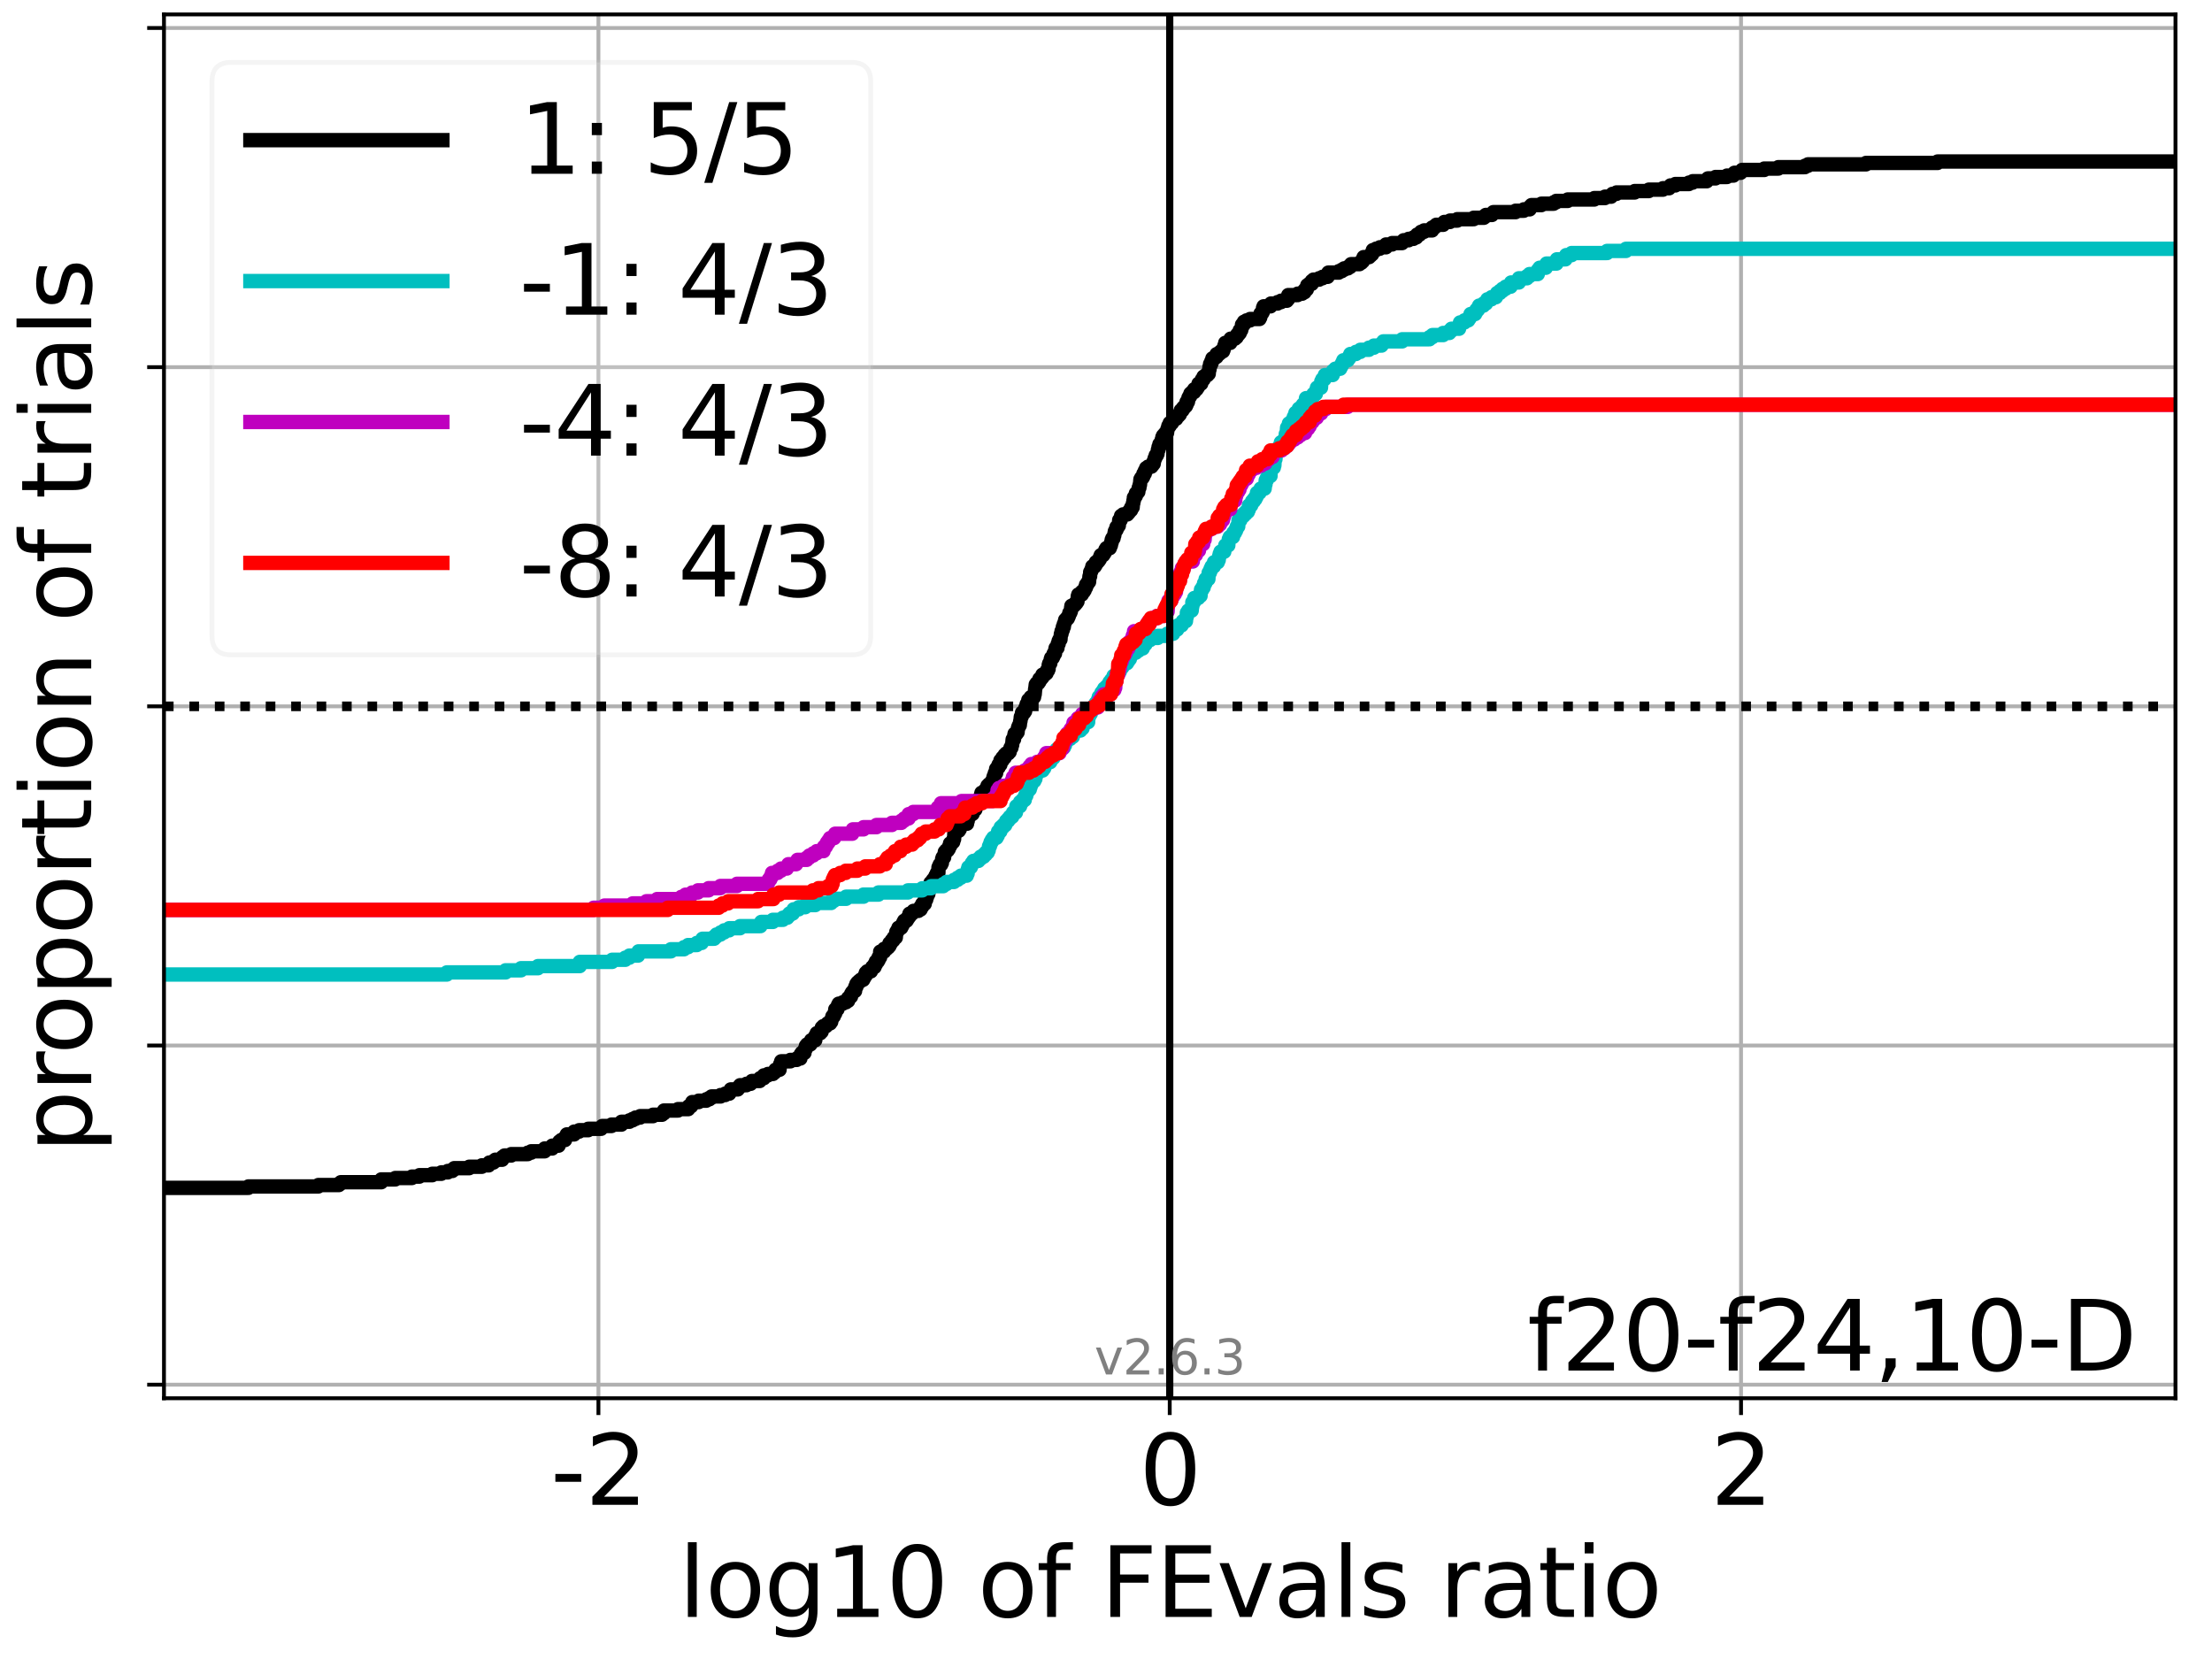 <?xml version="1.0" encoding="utf-8" standalone="no"?>
<!DOCTYPE svg PUBLIC "-//W3C//DTD SVG 1.1//EN"
  "http://www.w3.org/Graphics/SVG/1.1/DTD/svg11.dtd">
<svg xmlns:xlink="http://www.w3.org/1999/xlink" width="460.8pt" height="345.6pt" viewBox="0 0 460.8 345.6" xmlns="http://www.w3.org/2000/svg" version="1.1">
 <defs>
  <style type="text/css">*{stroke-linejoin: round; stroke-linecap: butt}</style>
 </defs>
 <g id="figure_1">
  <g id="patch_1">
   <path d="M 0 345.6 
L 460.8 345.6 
L 460.8 0 
L 0 0 
z
" style="fill: #ffffff"/>
  </g>
  <g id="axes_1">
   <g id="patch_2">
    <path d="M 34.16 291.28 
L 453.192 291.28 
L 453.192 3 
L 34.16 3 
z
" style="fill: #ffffff"/>
   </g>
   <g id="matplotlib.axis_1">
    <g id="xtick_1">
     <g id="line2d_1">
      <path d="M 124.662 291.28 
L 124.662 3 
" clip-path="url(#p131f58b321)" style="fill: none; stroke: #b0b0b0; stroke-width: 0.8; stroke-linecap: square"/>
     </g>
     <g id="line2d_2">
      <defs>
       <path id="md44696d831" d="M 0 0 
L 0 3.5 
" style="stroke: #000000; stroke-width: 0.8"/>
      </defs>
      <g>
       <use xlink:href="#md44696d831" x="124.662" y="291.28" style="stroke: #000000; stroke-width: 0.8"/>
      </g>
     </g>
     <g id="text_1">
      <!-- -2 -->
      <g transform="translate(114.692 313.477) scale(0.2 -0.2)">
       <defs>
        <path id="DejaVuSans-2d" d="M 313 2009 
L 1997 2009 
L 1997 1497 
L 313 1497 
L 313 2009 
z
" transform="scale(0.016)"/>
        <path id="DejaVuSans-32" d="M 1228 531 
L 3431 531 
L 3431 0 
L 469 0 
L 469 531 
Q 828 903 1448 1529 
Q 2069 2156 2228 2338 
Q 2531 2678 2651 2914 
Q 2772 3150 2772 3378 
Q 2772 3750 2511 3984 
Q 2250 4219 1831 4219 
Q 1534 4219 1204 4116 
Q 875 4013 500 3803 
L 500 4441 
Q 881 4594 1212 4672 
Q 1544 4750 1819 4750 
Q 2544 4750 2975 4387 
Q 3406 4025 3406 3419 
Q 3406 3131 3298 2873 
Q 3191 2616 2906 2266 
Q 2828 2175 2409 1742 
Q 1991 1309 1228 531 
z
" transform="scale(0.016)"/>
       </defs>
       <use xlink:href="#DejaVuSans-2d"/>
       <use xlink:href="#DejaVuSans-32" x="36.084"/>
      </g>
     </g>
    </g>
    <g id="xtick_2">
     <g id="line2d_3">
      <path d="M 243.676 291.28 
L 243.676 3 
" clip-path="url(#p131f58b321)" style="fill: none; stroke: #b0b0b0; stroke-width: 0.8; stroke-linecap: square"/>
     </g>
     <g id="line2d_4">
      <g>
       <use xlink:href="#md44696d831" x="243.676" y="291.28" style="stroke: #000000; stroke-width: 0.8"/>
      </g>
     </g>
     <g id="text_2">
      <!-- 0 -->
      <g transform="translate(237.314 313.477) scale(0.2 -0.2)">
       <defs>
        <path id="DejaVuSans-30" d="M 2034 4250 
Q 1547 4250 1301 3770 
Q 1056 3291 1056 2328 
Q 1056 1369 1301 889 
Q 1547 409 2034 409 
Q 2525 409 2770 889 
Q 3016 1369 3016 2328 
Q 3016 3291 2770 3770 
Q 2525 4250 2034 4250 
z
M 2034 4750 
Q 2819 4750 3233 4129 
Q 3647 3509 3647 2328 
Q 3647 1150 3233 529 
Q 2819 -91 2034 -91 
Q 1250 -91 836 529 
Q 422 1150 422 2328 
Q 422 3509 836 4129 
Q 1250 4750 2034 4750 
z
" transform="scale(0.016)"/>
       </defs>
       <use xlink:href="#DejaVuSans-30"/>
      </g>
     </g>
    </g>
    <g id="xtick_3">
     <g id="line2d_5">
      <path d="M 362.69 291.28 
L 362.69 3 
" clip-path="url(#p131f58b321)" style="fill: none; stroke: #b0b0b0; stroke-width: 0.8; stroke-linecap: square"/>
     </g>
     <g id="line2d_6">
      <g>
       <use xlink:href="#md44696d831" x="362.69" y="291.28" style="stroke: #000000; stroke-width: 0.8"/>
      </g>
     </g>
     <g id="text_3">
      <!-- 2 -->
      <g transform="translate(356.327 313.477) scale(0.2 -0.2)">
       <use xlink:href="#DejaVuSans-32"/>
      </g>
     </g>
    </g>
    <g id="text_4">
     <!-- log10 of FEvals ratio -->
     <g transform="translate(141.371 336.833) scale(0.2 -0.2)">
      <defs>
       <path id="DejaVuSans-6c" d="M 603 4863 
L 1178 4863 
L 1178 0 
L 603 0 
L 603 4863 
z
" transform="scale(0.016)"/>
       <path id="DejaVuSans-6f" d="M 1959 3097 
Q 1497 3097 1228 2736 
Q 959 2375 959 1747 
Q 959 1119 1226 758 
Q 1494 397 1959 397 
Q 2419 397 2687 759 
Q 2956 1122 2956 1747 
Q 2956 2369 2687 2733 
Q 2419 3097 1959 3097 
z
M 1959 3584 
Q 2709 3584 3137 3096 
Q 3566 2609 3566 1747 
Q 3566 888 3137 398 
Q 2709 -91 1959 -91 
Q 1206 -91 779 398 
Q 353 888 353 1747 
Q 353 2609 779 3096 
Q 1206 3584 1959 3584 
z
" transform="scale(0.016)"/>
       <path id="DejaVuSans-67" d="M 2906 1791 
Q 2906 2416 2648 2759 
Q 2391 3103 1925 3103 
Q 1463 3103 1205 2759 
Q 947 2416 947 1791 
Q 947 1169 1205 825 
Q 1463 481 1925 481 
Q 2391 481 2648 825 
Q 2906 1169 2906 1791 
z
M 3481 434 
Q 3481 -459 3084 -895 
Q 2688 -1331 1869 -1331 
Q 1566 -1331 1297 -1286 
Q 1028 -1241 775 -1147 
L 775 -588 
Q 1028 -725 1275 -790 
Q 1522 -856 1778 -856 
Q 2344 -856 2625 -561 
Q 2906 -266 2906 331 
L 2906 616 
Q 2728 306 2450 153 
Q 2172 0 1784 0 
Q 1141 0 747 490 
Q 353 981 353 1791 
Q 353 2603 747 3093 
Q 1141 3584 1784 3584 
Q 2172 3584 2450 3431 
Q 2728 3278 2906 2969 
L 2906 3500 
L 3481 3500 
L 3481 434 
z
" transform="scale(0.016)"/>
       <path id="DejaVuSans-31" d="M 794 531 
L 1825 531 
L 1825 4091 
L 703 3866 
L 703 4441 
L 1819 4666 
L 2450 4666 
L 2450 531 
L 3481 531 
L 3481 0 
L 794 0 
L 794 531 
z
" transform="scale(0.016)"/>
       <path id="DejaVuSans-20" transform="scale(0.016)"/>
       <path id="DejaVuSans-66" d="M 2375 4863 
L 2375 4384 
L 1825 4384 
Q 1516 4384 1395 4259 
Q 1275 4134 1275 3809 
L 1275 3500 
L 2222 3500 
L 2222 3053 
L 1275 3053 
L 1275 0 
L 697 0 
L 697 3053 
L 147 3053 
L 147 3500 
L 697 3500 
L 697 3744 
Q 697 4328 969 4595 
Q 1241 4863 1831 4863 
L 2375 4863 
z
" transform="scale(0.016)"/>
       <path id="DejaVuSans-46" d="M 628 4666 
L 3309 4666 
L 3309 4134 
L 1259 4134 
L 1259 2759 
L 3109 2759 
L 3109 2228 
L 1259 2228 
L 1259 0 
L 628 0 
L 628 4666 
z
" transform="scale(0.016)"/>
       <path id="DejaVuSans-45" d="M 628 4666 
L 3578 4666 
L 3578 4134 
L 1259 4134 
L 1259 2753 
L 3481 2753 
L 3481 2222 
L 1259 2222 
L 1259 531 
L 3634 531 
L 3634 0 
L 628 0 
L 628 4666 
z
" transform="scale(0.016)"/>
       <path id="DejaVuSans-76" d="M 191 3500 
L 800 3500 
L 1894 563 
L 2988 3500 
L 3597 3500 
L 2284 0 
L 1503 0 
L 191 3500 
z
" transform="scale(0.016)"/>
       <path id="DejaVuSans-61" d="M 2194 1759 
Q 1497 1759 1228 1600 
Q 959 1441 959 1056 
Q 959 750 1161 570 
Q 1363 391 1709 391 
Q 2188 391 2477 730 
Q 2766 1069 2766 1631 
L 2766 1759 
L 2194 1759 
z
M 3341 1997 
L 3341 0 
L 2766 0 
L 2766 531 
Q 2569 213 2275 61 
Q 1981 -91 1556 -91 
Q 1019 -91 701 211 
Q 384 513 384 1019 
Q 384 1609 779 1909 
Q 1175 2209 1959 2209 
L 2766 2209 
L 2766 2266 
Q 2766 2663 2505 2880 
Q 2244 3097 1772 3097 
Q 1472 3097 1187 3025 
Q 903 2953 641 2809 
L 641 3341 
Q 956 3463 1253 3523 
Q 1550 3584 1831 3584 
Q 2591 3584 2966 3190 
Q 3341 2797 3341 1997 
z
" transform="scale(0.016)"/>
       <path id="DejaVuSans-73" d="M 2834 3397 
L 2834 2853 
Q 2591 2978 2328 3040 
Q 2066 3103 1784 3103 
Q 1356 3103 1142 2972 
Q 928 2841 928 2578 
Q 928 2378 1081 2264 
Q 1234 2150 1697 2047 
L 1894 2003 
Q 2506 1872 2764 1633 
Q 3022 1394 3022 966 
Q 3022 478 2636 193 
Q 2250 -91 1575 -91 
Q 1294 -91 989 -36 
Q 684 19 347 128 
L 347 722 
Q 666 556 975 473 
Q 1284 391 1588 391 
Q 1994 391 2212 530 
Q 2431 669 2431 922 
Q 2431 1156 2273 1281 
Q 2116 1406 1581 1522 
L 1381 1569 
Q 847 1681 609 1914 
Q 372 2147 372 2553 
Q 372 3047 722 3315 
Q 1072 3584 1716 3584 
Q 2034 3584 2315 3537 
Q 2597 3491 2834 3397 
z
" transform="scale(0.016)"/>
       <path id="DejaVuSans-72" d="M 2631 2963 
Q 2534 3019 2420 3045 
Q 2306 3072 2169 3072 
Q 1681 3072 1420 2755 
Q 1159 2438 1159 1844 
L 1159 0 
L 581 0 
L 581 3500 
L 1159 3500 
L 1159 2956 
Q 1341 3275 1631 3429 
Q 1922 3584 2338 3584 
Q 2397 3584 2469 3576 
Q 2541 3569 2628 3553 
L 2631 2963 
z
" transform="scale(0.016)"/>
       <path id="DejaVuSans-74" d="M 1172 4494 
L 1172 3500 
L 2356 3500 
L 2356 3053 
L 1172 3053 
L 1172 1153 
Q 1172 725 1289 603 
Q 1406 481 1766 481 
L 2356 481 
L 2356 0 
L 1766 0 
Q 1100 0 847 248 
Q 594 497 594 1153 
L 594 3053 
L 172 3053 
L 172 3500 
L 594 3500 
L 594 4494 
L 1172 4494 
z
" transform="scale(0.016)"/>
       <path id="DejaVuSans-69" d="M 603 3500 
L 1178 3500 
L 1178 0 
L 603 0 
L 603 3500 
z
M 603 4863 
L 1178 4863 
L 1178 4134 
L 603 4134 
L 603 4863 
z
" transform="scale(0.016)"/>
      </defs>
      <use xlink:href="#DejaVuSans-6c"/>
      <use xlink:href="#DejaVuSans-6f" x="27.783"/>
      <use xlink:href="#DejaVuSans-67" x="88.965"/>
      <use xlink:href="#DejaVuSans-31" x="152.441"/>
      <use xlink:href="#DejaVuSans-30" x="216.064"/>
      <use xlink:href="#DejaVuSans-20" x="279.688"/>
      <use xlink:href="#DejaVuSans-6f" x="311.475"/>
      <use xlink:href="#DejaVuSans-66" x="372.656"/>
      <use xlink:href="#DejaVuSans-20" x="407.861"/>
      <use xlink:href="#DejaVuSans-46" x="439.648"/>
      <use xlink:href="#DejaVuSans-45" x="497.168"/>
      <use xlink:href="#DejaVuSans-76" x="560.352"/>
      <use xlink:href="#DejaVuSans-61" x="619.531"/>
      <use xlink:href="#DejaVuSans-6c" x="680.811"/>
      <use xlink:href="#DejaVuSans-73" x="708.594"/>
      <use xlink:href="#DejaVuSans-20" x="760.693"/>
      <use xlink:href="#DejaVuSans-72" x="792.48"/>
      <use xlink:href="#DejaVuSans-61" x="833.594"/>
      <use xlink:href="#DejaVuSans-74" x="894.873"/>
      <use xlink:href="#DejaVuSans-69" x="934.082"/>
      <use xlink:href="#DejaVuSans-6f" x="961.865"/>
     </g>
    </g>
   </g>
   <g id="matplotlib.axis_2">
    <g id="ytick_1">
     <g id="line2d_7">
      <path d="M 34.16 288.454 
L 453.192 288.454 
" clip-path="url(#p131f58b321)" style="fill: none; stroke: #b0b0b0; stroke-width: 0.8; stroke-linecap: square"/>
     </g>
     <g id="line2d_8">
      <defs>
       <path id="mf7b8842657" d="M 0 0 
L -3.5 0 
" style="stroke: #000000; stroke-width: 0.8"/>
      </defs>
      <g>
       <use xlink:href="#mf7b8842657" x="34.16" y="288.454" style="stroke: #000000; stroke-width: 0.8"/>
      </g>
     </g>
    </g>
    <g id="ytick_2">
     <g id="line2d_9">
      <path d="M 34.16 217.797 
L 453.192 217.797 
" clip-path="url(#p131f58b321)" style="fill: none; stroke: #b0b0b0; stroke-width: 0.8; stroke-linecap: square"/>
     </g>
     <g id="line2d_10">
      <g>
       <use xlink:href="#mf7b8842657" x="34.16" y="217.797" style="stroke: #000000; stroke-width: 0.8"/>
      </g>
     </g>
    </g>
    <g id="ytick_3">
     <g id="line2d_11">
      <path d="M 34.16 147.14 
L 453.192 147.14 
" clip-path="url(#p131f58b321)" style="fill: none; stroke: #b0b0b0; stroke-width: 0.8; stroke-linecap: square"/>
     </g>
     <g id="line2d_12">
      <g>
       <use xlink:href="#mf7b8842657" x="34.16" y="147.14" style="stroke: #000000; stroke-width: 0.8"/>
      </g>
     </g>
    </g>
    <g id="ytick_4">
     <g id="line2d_13">
      <path d="M 34.16 76.483 
L 453.192 76.483 
" clip-path="url(#p131f58b321)" style="fill: none; stroke: #b0b0b0; stroke-width: 0.8; stroke-linecap: square"/>
     </g>
     <g id="line2d_14">
      <g>
       <use xlink:href="#mf7b8842657" x="34.16" y="76.483" style="stroke: #000000; stroke-width: 0.8"/>
      </g>
     </g>
    </g>
    <g id="ytick_5">
     <g id="line2d_15">
      <path d="M 34.16 5.826 
L 453.192 5.826 
" clip-path="url(#p131f58b321)" style="fill: none; stroke: #b0b0b0; stroke-width: 0.8; stroke-linecap: square"/>
     </g>
     <g id="line2d_16">
      <g>
       <use xlink:href="#mf7b8842657" x="34.16" y="5.826" style="stroke: #000000; stroke-width: 0.8"/>
      </g>
     </g>
    </g>
    <g id="text_5">
     <!-- proportion of trials -->
     <g transform="translate(19.001 240.146) rotate(-90) scale(0.2 -0.2)">
      <defs>
       <path id="DejaVuSans-70" d="M 1159 525 
L 1159 -1331 
L 581 -1331 
L 581 3500 
L 1159 3500 
L 1159 2969 
Q 1341 3281 1617 3432 
Q 1894 3584 2278 3584 
Q 2916 3584 3314 3078 
Q 3713 2572 3713 1747 
Q 3713 922 3314 415 
Q 2916 -91 2278 -91 
Q 1894 -91 1617 61 
Q 1341 213 1159 525 
z
M 3116 1747 
Q 3116 2381 2855 2742 
Q 2594 3103 2138 3103 
Q 1681 3103 1420 2742 
Q 1159 2381 1159 1747 
Q 1159 1113 1420 752 
Q 1681 391 2138 391 
Q 2594 391 2855 752 
Q 3116 1113 3116 1747 
z
" transform="scale(0.016)"/>
       <path id="DejaVuSans-6e" d="M 3513 2113 
L 3513 0 
L 2938 0 
L 2938 2094 
Q 2938 2591 2744 2837 
Q 2550 3084 2163 3084 
Q 1697 3084 1428 2787 
Q 1159 2491 1159 1978 
L 1159 0 
L 581 0 
L 581 3500 
L 1159 3500 
L 1159 2956 
Q 1366 3272 1645 3428 
Q 1925 3584 2291 3584 
Q 2894 3584 3203 3211 
Q 3513 2838 3513 2113 
z
" transform="scale(0.016)"/>
      </defs>
      <use xlink:href="#DejaVuSans-70"/>
      <use xlink:href="#DejaVuSans-72" x="63.477"/>
      <use xlink:href="#DejaVuSans-6f" x="102.34"/>
      <use xlink:href="#DejaVuSans-70" x="163.521"/>
      <use xlink:href="#DejaVuSans-6f" x="226.998"/>
      <use xlink:href="#DejaVuSans-72" x="288.18"/>
      <use xlink:href="#DejaVuSans-74" x="329.293"/>
      <use xlink:href="#DejaVuSans-69" x="368.502"/>
      <use xlink:href="#DejaVuSans-6f" x="396.285"/>
      <use xlink:href="#DejaVuSans-6e" x="457.467"/>
      <use xlink:href="#DejaVuSans-20" x="520.846"/>
      <use xlink:href="#DejaVuSans-6f" x="552.633"/>
      <use xlink:href="#DejaVuSans-66" x="613.814"/>
      <use xlink:href="#DejaVuSans-20" x="649.02"/>
      <use xlink:href="#DejaVuSans-74" x="680.807"/>
      <use xlink:href="#DejaVuSans-72" x="720.016"/>
      <use xlink:href="#DejaVuSans-69" x="761.129"/>
      <use xlink:href="#DejaVuSans-61" x="788.912"/>
      <use xlink:href="#DejaVuSans-6c" x="850.191"/>
      <use xlink:href="#DejaVuSans-73" x="877.975"/>
     </g>
    </g>
   </g>
   <g id="line2d_17">
    <path d="M 34.16 247.451 
L 51.754 247.451 
L 51.754 247.158 
L 66.32 247.158 
L 66.32 246.865 
L 70.599 246.865 
L 70.599 246.572 
L 70.992 246.572 
L 70.992 246.279 
L 79.414 246.279 
L 79.426 245.694 
L 82.345 245.694 
L 82.345 245.401 
L 85.797 245.401 
L 85.797 245.108 
L 87.364 245.108 
L 87.364 244.815 
L 90.044 244.815 
L 90.044 244.522 
L 91.931 244.522 
L 91.931 244.229 
L 93.277 244.229 
L 93.277 243.936 
L 94.228 243.936 
L 94.228 243.643 
L 94.62 243.643 
L 94.62 243.35 
L 97.738 243.35 
L 97.738 243.058 
L 100.364 243.058 
L 100.364 242.765 
L 101.796 242.765 
L 101.796 242.472 
L 101.931 242.472 
L 101.931 242.179 
L 102.792 242.179 
L 102.792 241.886 
L 103.184 241.886 
L 103.184 241.593 
L 104.61 241.593 
L 104.707 241.007 
L 105.099 241.007 
L 105.099 240.715 
L 106.497 240.715 
L 106.497 240.422 
L 109.931 240.422 
L 109.931 240.129 
L 110.65 240.129 
L 110.65 239.836 
L 113.457 239.836 
L 113.469 239.25 
L 115.024 239.25 
L 115.036 238.664 
L 116.362 238.664 
L 116.389 238.079 
L 116.54 238.079 
L 116.54 237.786 
L 116.906 237.786 
L 116.906 237.493 
L 117.703 237.493 
L 117.715 236.907 
L 117.956 236.907 
L 117.956 236.614 
L 118.075 236.614 
L 118.075 236.321 
L 119.591 236.321 
L 119.603 235.736 
L 120.635 235.736 
L 120.635 235.443 
L 122.522 235.443 
L 122.522 235.15 
L 125.217 235.15 
L 125.217 234.857 
L 125.469 234.857 
L 125.469 234.564 
L 127.385 234.564 
L 127.385 234.271 
L 129.455 234.271 
L 129.467 233.686 
L 131.107 233.686 
L 131.107 233.393 
L 131.782 233.393 
L 131.782 233.1 
L 132.387 233.1 
L 132.387 232.807 
L 133.349 232.807 
L 133.349 232.514 
L 136.028 232.514 
L 136.028 232.221 
L 137.916 232.221 
L 137.916 231.928 
L 138.31 231.928 
L 138.322 231.342 
L 141.242 231.342 
L 141.242 231.05 
L 143.371 231.05 
L 143.452 230.464 
L 143.974 230.464 
L 143.974 230.171 
L 144.2 230.171 
L 144.212 229.585 
L 145.541 229.585 
L 145.541 229.292 
L 147.132 229.292 
L 147.132 228.999 
L 147.78 228.999 
L 147.78 228.707 
L 148.22 228.707 
L 148.22 228.414 
L 150.108 228.414 
L 150.108 228.121 
L 151.065 228.121 
L 151.065 227.828 
L 151.917 227.828 
L 151.917 227.535 
L 152.119 227.535 
L 152.228 226.949 
L 153.685 226.949 
L 153.685 226.656 
L 153.93 226.656 
L 153.93 226.364 
L 154.177 226.364 
L 154.177 226.071 
L 155.492 226.071 
L 155.492 225.778 
L 156.365 225.778 
L 156.365 225.485 
L 156.635 225.485 
L 156.635 225.192 
L 158.252 225.192 
L 158.341 224.606 
L 159.117 224.606 
L 159.117 224.021 
L 159.972 224.021 
L 159.972 223.728 
L 161.011 223.728 
L 161.011 223.435 
L 161.365 223.435 
L 161.365 223.142 
L 161.544 223.142 
L 161.544 222.849 
L 162.395 222.849 
L 162.457 221.97 
L 162.525 221.97 
L 162.525 221.677 
L 162.706 221.677 
L 162.738 221.092 
L 164.655 221.092 
L 164.655 220.799 
L 165.97 220.799 
L 165.97 220.506 
L 166.73 220.506 
L 166.8 219.627 
L 167 219.627 
L 167 219.334 
L 167.581 219.334 
L 167.581 218.749 
L 167.695 218.749 
L 167.695 218.456 
L 167.892 218.456 
L 167.892 217.87 
L 168.117 217.87 
L 168.117 217.577 
L 168.82 217.577 
L 168.827 216.991 
L 168.979 216.991 
L 168.979 216.699 
L 169.83 216.699 
L 169.841 215.82 
L 170.034 215.82 
L 170.141 215.234 
L 170.885 215.234 
L 170.885 214.941 
L 171.156 214.941 
L 171.196 214.063 
L 171.49 214.063 
L 171.49 213.77 
L 172.09 213.77 
L 172.09 213.477 
L 172.402 213.477 
L 172.402 213.184 
L 172.936 213.184 
L 172.936 212.891 
L 173.145 212.891 
L 173.216 212.305 
L 173.316 212.305 
L 173.405 211.72 
L 173.691 211.72 
L 173.788 211.134 
L 173.979 211.134 
L 174.006 210.255 
L 174.46 210.255 
L 174.567 209.377 
L 174.717 209.377 
L 174.717 209.084 
L 175.563 209.084 
L 175.563 208.791 
L 176.254 208.791 
L 176.254 208.498 
L 176.676 208.498 
L 176.676 207.912 
L 176.972 207.912 
L 176.972 207.619 
L 177.279 207.619 
L 177.309 207.034 
L 177.478 207.034 
L 177.478 206.741 
L 177.722 206.741 
L 177.722 206.448 
L 178.122 206.448 
L 178.174 205.569 
L 178.402 205.569 
L 178.402 204.983 
L 178.61 204.983 
L 178.61 204.691 
L 178.925 204.691 
L 178.925 204.398 
L 179.279 204.398 
L 179.279 204.105 
L 179.819 204.105 
L 179.819 203.812 
L 179.979 203.812 
L 179.979 203.519 
L 180.139 203.519 
L 180.139 203.226 
L 180.344 203.226 
L 180.371 202.64 
L 180.651 202.64 
L 180.651 202.348 
L 181.426 202.348 
L 181.426 202.055 
L 181.55 202.055 
L 181.55 201.762 
L 181.706 201.762 
L 181.706 201.469 
L 182.18 201.469 
L 182.18 200.883 
L 182.465 200.883 
L 182.465 200.297 
L 182.862 200.297 
L 182.862 200.005 
L 183.032 200.005 
L 183.032 199.419 
L 183.343 199.419 
L 183.36 198.247 
L 184.169 198.247 
L 184.169 197.661 
L 184.713 197.661 
L 184.713 197.369 
L 185.045 197.369 
L 185.045 197.076 
L 185.292 197.076 
L 185.292 196.49 
L 185.608 196.49 
L 185.608 196.197 
L 185.768 196.197 
L 185.768 195.904 
L 186.097 195.904 
L 186.184 195.318 
L 186.607 195.318 
L 186.713 194.147 
L 186.892 194.147 
L 186.892 193.854 
L 187.084 193.854 
L 187.167 193.268 
L 187.743 193.268 
L 187.743 192.975 
L 187.897 192.975 
L 187.897 192.683 
L 188.054 192.683 
L 188.054 192.39 
L 188.201 192.39 
L 188.201 192.097 
L 188.355 192.097 
L 188.355 191.804 
L 188.865 191.804 
L 188.865 191.511 
L 189.043 191.511 
L 189.043 191.218 
L 189.239 191.218 
L 189.239 190.925 
L 189.456 190.925 
L 189.456 190.34 
L 190.003 190.34 
L 190.003 190.047 
L 190.297 190.047 
L 190.297 189.754 
L 191.318 189.754 
L 191.318 189.461 
L 191.783 189.461 
L 191.783 188.875 
L 192.126 188.875 
L 192.126 188.289 
L 192.634 188.289 
L 192.659 187.411 
L 192.945 187.411 
L 192.945 186.825 
L 193.125 186.825 
L 193.212 186.239 
L 193.387 186.239 
L 193.387 185.653 
L 193.51 185.653 
L 193.572 184.775 
L 193.821 184.775 
L 193.853 183.896 
L 194.168 183.896 
L 194.168 183.603 
L 194.327 183.603 
L 194.327 183.31 
L 194.567 183.31 
L 194.567 183.018 
L 194.894 183.018 
L 194.894 182.432 
L 195.178 182.432 
L 195.178 181.846 
L 195.483 181.846 
L 195.511 180.675 
L 195.636 180.675 
L 195.636 180.382 
L 195.77 180.382 
L 195.77 180.089 
L 196.071 180.089 
L 196.071 179.796 
L 196.209 179.796 
L 196.267 178.917 
L 196.362 178.917 
L 196.362 178.624 
L 196.673 178.624 
L 196.691 178.039 
L 196.795 178.039 
L 196.838 177.453 
L 197.085 177.453 
L 197.085 177.16 
L 197.438 177.16 
L 197.438 176.867 
L 197.635 176.867 
L 197.732 176.281 
L 197.915 176.281 
L 197.915 175.696 
L 198.284 175.696 
L 198.284 175.403 
L 198.564 175.403 
L 198.622 174.817 
L 198.753 174.817 
L 198.81 173.645 
L 199.058 173.645 
L 199.058 173.06 
L 199.752 173.06 
L 199.752 172.767 
L 199.935 172.767 
L 200.04 171.888 
L 200.214 171.888 
L 200.214 171.595 
L 201.448 171.595 
L 201.46 171.01 
L 201.595 171.01 
L 201.602 170.424 
L 201.729 170.424 
L 201.729 169.838 
L 202.206 169.838 
L 202.206 169.545 
L 202.605 169.545 
L 202.627 168.959 
L 202.786 168.959 
L 202.786 168.667 
L 203.175 168.667 
L 203.175 168.081 
L 203.432 168.081 
L 203.522 166.909 
L 203.75 166.909 
L 203.75 166.616 
L 204.051 166.616 
L 204.051 166.324 
L 204.273 166.324 
L 204.38 165.445 
L 204.458 165.445 
L 204.458 165.152 
L 204.986 165.152 
L 204.986 164.859 
L 205.226 164.859 
L 205.226 164.566 
L 205.456 164.566 
L 205.456 164.273 
L 205.692 164.273 
L 205.719 163.688 
L 205.999 163.688 
L 205.999 163.395 
L 206.446 163.395 
L 206.446 163.102 
L 206.575 163.102 
L 206.575 162.809 
L 206.863 162.809 
L 206.942 161.93 
L 207.041 161.93 
L 207.041 161.637 
L 207.183 161.637 
L 207.241 161.052 
L 207.508 161.052 
L 207.517 160.173 
L 207.734 160.173 
L 207.734 159.88 
L 208.013 159.88 
L 208.023 159.294 
L 208.393 159.294 
L 208.412 158.416 
L 208.837 158.416 
L 208.837 157.83 
L 209.289 157.83 
L 209.301 157.244 
L 209.59 157.244 
L 209.59 156.951 
L 210.061 156.951 
L 210.061 156.659 
L 210.327 156.659 
L 210.415 156.073 
L 210.502 156.073 
L 210.502 155.78 
L 210.692 155.78 
L 210.778 155.194 
L 210.849 155.194 
L 210.956 154.023 
L 211.241 154.023 
L 211.3 153.144 
L 211.361 153.144 
L 211.361 152.851 
L 211.766 152.851 
L 211.766 152.558 
L 211.98 152.558 
L 212.049 151.68 
L 212.14 151.68 
L 212.14 151.387 
L 212.269 151.387 
L 212.269 151.094 
L 212.434 151.094 
L 212.532 150.215 
L 212.579 150.215 
L 212.654 149.337 
L 212.821 149.337 
L 212.908 148.458 
L 213.361 148.458 
L 213.361 148.165 
L 213.549 148.165 
L 213.557 147.579 
L 213.679 147.579 
L 213.679 147.286 
L 213.864 147.286 
L 213.868 146.701 
L 214.089 146.701 
L 214.156 146.115 
L 214.22 146.115 
L 214.22 145.822 
L 214.556 145.822 
L 214.556 145.529 
L 214.716 145.529 
L 214.716 145.236 
L 215.407 145.236 
L 215.478 144.651 
L 215.541 144.651 
L 215.645 143.479 
L 215.674 143.479 
L 215.767 142.6 
L 215.963 142.6 
L 215.963 142.308 
L 216.324 142.308 
L 216.324 142.015 
L 216.525 142.015 
L 216.537 141.429 
L 216.9 141.429 
L 216.9 141.136 
L 217.15 141.136 
L 217.16 140.55 
L 217.667 140.55 
L 217.667 140.257 
L 218.007 140.257 
L 218.094 139.672 
L 218.328 139.672 
L 218.328 139.379 
L 218.44 139.379 
L 218.473 138.5 
L 218.56 138.5 
L 218.56 138.207 
L 218.787 138.207 
L 218.885 137.329 
L 218.982 137.329 
L 218.982 137.036 
L 219.316 137.036 
L 219.316 136.743 
L 219.457 136.743 
L 219.496 136.157 
L 219.773 136.157 
L 219.84 135.278 
L 219.908 135.278 
L 219.908 134.986 
L 220.286 134.986 
L 220.35 134.107 
L 220.536 134.107 
L 220.536 133.521 
L 220.677 133.521 
L 220.677 133.228 
L 220.912 133.228 
L 221.002 132.057 
L 221.128 132.057 
L 221.149 131.471 
L 221.291 131.471 
L 221.291 131.178 
L 221.412 131.178 
L 221.419 130.592 
L 221.613 130.592 
L 221.615 130.007 
L 221.727 130.007 
L 221.832 129.421 
L 221.902 129.421 
L 221.902 129.128 
L 222.168 129.128 
L 222.168 128.835 
L 222.444 128.835 
L 222.444 128.542 
L 222.582 128.542 
L 222.582 128.249 
L 222.695 128.249 
L 222.767 127.664 
L 222.963 127.664 
L 222.963 127.371 
L 223.08 127.371 
L 223.147 126.492 
L 223.195 126.492 
L 223.195 126.199 
L 223.732 126.199 
L 223.732 125.906 
L 224.021 125.906 
L 224.021 125.613 
L 224.264 125.613 
L 224.264 125.321 
L 224.454 125.321 
L 224.532 124.149 
L 224.624 124.149 
L 224.624 123.856 
L 225.362 123.856 
L 225.374 123.27 
L 225.765 123.27 
L 225.765 122.978 
L 225.948 122.978 
L 226.054 122.392 
L 226.228 122.392 
L 226.249 121.806 
L 226.477 121.806 
L 226.477 121.513 
L 226.649 121.513 
L 226.649 121.22 
L 226.87 121.22 
L 226.957 120.049 
L 227.088 120.049 
L 227.109 119.17 
L 227.261 119.17 
L 227.261 118.877 
L 227.386 118.877 
L 227.386 118.584 
L 227.5 118.584 
L 227.554 117.999 
L 228.069 117.999 
L 228.069 117.706 
L 228.246 117.706 
L 228.292 117.12 
L 228.652 117.12 
L 228.652 116.827 
L 228.903 116.827 
L 228.903 116.534 
L 229.105 116.534 
L 229.192 115.948 
L 229.304 115.948 
L 229.304 115.656 
L 229.816 115.656 
L 229.816 115.363 
L 230.012 115.363 
L 230.012 115.07 
L 230.186 115.07 
L 230.291 114.484 
L 230.474 114.484 
L 230.474 114.191 
L 231.186 114.191 
L 231.186 113.898 
L 231.299 113.898 
L 231.299 113.605 
L 231.421 113.605 
L 231.446 113.02 
L 231.578 113.02 
L 231.592 112.434 
L 231.71 112.434 
L 231.71 112.141 
L 231.965 112.141 
L 232.051 111.555 
L 232.124 111.555 
L 232.189 110.97 
L 232.247 110.97 
L 232.247 110.677 
L 232.39 110.677 
L 232.39 110.384 
L 232.587 110.384 
L 232.589 109.798 
L 232.876 109.798 
L 232.876 109.505 
L 233.067 109.505 
L 233.154 108.334 
L 233.457 108.334 
L 233.544 107.455 
L 233.938 107.455 
L 233.938 107.162 
L 234.85 107.162 
L 234.85 106.869 
L 235.111 106.869 
L 235.111 106.576 
L 235.34 106.576 
L 235.34 106.283 
L 235.619 106.283 
L 235.661 105.698 
L 235.951 105.698 
L 236.013 104.819 
L 236.084 104.819 
L 236.126 104.233 
L 236.209 104.233 
L 236.209 103.648 
L 236.403 103.648 
L 236.403 103.355 
L 236.599 103.355 
L 236.629 102.769 
L 236.896 102.769 
L 236.896 102.476 
L 237.126 102.476 
L 237.224 101.597 
L 237.361 101.597 
L 237.404 101.012 
L 237.475 101.012 
L 237.575 99.84 
L 237.736 99.84 
L 237.736 99.547 
L 238.024 99.547 
L 238.024 99.254 
L 238.186 99.254 
L 238.201 98.669 
L 238.477 98.669 
L 238.49 98.083 
L 238.71 98.083 
L 238.766 97.497 
L 239.17 97.497 
L 239.17 97.204 
L 239.873 97.204 
L 239.873 96.911 
L 240.109 96.911 
L 240.109 96.619 
L 240.332 96.619 
L 240.35 96.033 
L 240.447 96.033 
L 240.546 95.447 
L 240.668 95.447 
L 240.761 94.861 
L 240.986 94.861 
L 240.986 94.568 
L 241.118 94.568 
L 241.213 93.69 
L 241.339 93.69 
L 241.351 93.104 
L 241.537 93.104 
L 241.537 92.518 
L 241.927 92.518 
L 241.996 91.64 
L 242.148 91.64 
L 242.148 91.054 
L 242.279 91.054 
L 242.279 90.761 
L 242.538 90.761 
L 242.538 90.468 
L 242.779 90.468 
L 242.779 90.175 
L 243.113 90.175 
L 243.221 89.297 
L 243.309 89.297 
L 243.397 88.711 
L 243.676 88.711 
L 243.676 88.125 
L 244.142 88.125 
L 244.142 87.832 
L 244.271 87.832 
L 244.271 87.539 
L 244.523 87.539 
L 244.523 87.246 
L 245.025 87.246 
L 245.025 86.954 
L 245.191 86.954 
L 245.191 86.661 
L 245.49 86.661 
L 245.49 86.368 
L 245.758 86.368 
L 245.758 86.075 
L 245.874 86.075 
L 245.981 85.489 
L 246.337 85.489 
L 246.337 85.196 
L 246.485 85.196 
L 246.485 84.903 
L 246.758 84.903 
L 246.758 84.611 
L 247.042 84.611 
L 247.042 84.318 
L 247.183 84.318 
L 247.183 83.732 
L 247.465 83.732 
L 247.574 83.146 
L 247.578 83.146 
L 247.578 82.853 
L 247.734 82.853 
L 247.734 82.56 
L 247.93 82.56 
L 247.993 81.975 
L 248.311 81.975 
L 248.311 81.682 
L 248.76 81.682 
L 248.776 81.096 
L 249.279 81.096 
L 249.279 80.803 
L 249.471 80.803 
L 249.471 80.51 
L 249.649 80.51 
L 249.68 79.924 
L 250.23 79.924 
L 250.326 79.339 
L 250.386 79.339 
L 250.386 79.046 
L 250.72 79.046 
L 250.72 78.46 
L 251.111 78.46 
L 251.111 78.167 
L 251.521 78.167 
L 251.521 77.874 
L 251.797 77.874 
L 251.871 76.996 
L 251.955 76.996 
L 251.955 76.41 
L 252.073 76.41 
L 252.086 75.824 
L 252.325 75.824 
L 252.346 75.238 
L 252.539 75.238 
L 252.565 74.653 
L 253.006 74.653 
L 253.006 74.36 
L 253.425 74.36 
L 253.437 73.774 
L 253.96 73.774 
L 253.96 73.481 
L 254.308 73.481 
L 254.308 73.188 
L 254.774 73.188 
L 254.774 72.895 
L 254.893 72.895 
L 254.971 72.31 
L 255.058 72.31 
L 255.058 72.017 
L 255.186 72.017 
L 255.234 71.431 
L 256.293 71.431 
L 256.357 70.552 
L 257.272 70.552 
L 257.272 70.259 
L 257.606 70.259 
L 257.606 69.967 
L 257.738 69.967 
L 257.738 69.674 
L 258.033 69.674 
L 258.033 69.381 
L 258.27 69.381 
L 258.27 68.795 
L 258.562 68.795 
L 258.661 68.209 
L 258.736 68.209 
L 258.736 67.624 
L 259.086 67.624 
L 259.126 67.038 
L 259.664 67.038 
L 259.664 66.745 
L 260.42 66.745 
L 260.42 66.452 
L 262.373 66.452 
L 262.373 66.159 
L 262.524 66.159 
L 262.607 65.281 
L 262.915 65.281 
L 262.915 64.988 
L 263.072 64.988 
L 263.116 64.109 
L 263.228 64.109 
L 263.228 63.816 
L 264.674 63.816 
L 264.758 63.23 
L 266.135 63.23 
L 266.135 62.938 
L 266.862 62.938 
L 266.862 62.645 
L 268.084 62.645 
L 268.084 62.352 
L 268.327 62.352 
L 268.37 61.473 
L 270.314 61.473 
L 270.314 61.18 
L 271.259 61.18 
L 271.259 60.887 
L 271.75 60.887 
L 271.856 60.302 
L 272.234 60.302 
L 272.332 59.423 
L 272.722 59.423 
L 272.722 59.13 
L 273.27 59.13 
L 273.27 58.544 
L 273.613 58.544 
L 273.613 58.251 
L 274.803 58.251 
L 274.803 57.959 
L 275.519 57.959 
L 275.519 57.666 
L 276.574 57.666 
L 276.669 57.08 
L 276.722 57.08 
L 276.722 56.787 
L 278.877 56.787 
L 278.877 56.494 
L 279.503 56.494 
L 279.503 56.201 
L 280 56.201 
L 280 55.908 
L 280.796 55.908 
L 280.796 55.616 
L 281.264 55.616 
L 281.264 55.323 
L 281.446 55.323 
L 281.446 55.03 
L 283.183 55.03 
L 283.183 54.737 
L 283.62 54.737 
L 283.62 54.444 
L 283.915 54.444 
L 283.942 53.858 
L 284.071 53.858 
L 284.071 53.565 
L 285.205 53.565 
L 285.205 53.273 
L 285.518 53.273 
L 285.518 52.98 
L 285.834 52.98 
L 285.935 52.394 
L 285.991 52.394 
L 285.991 52.101 
L 286.652 52.101 
L 286.652 51.808 
L 287.437 51.808 
L 287.437 51.515 
L 288.72 51.515 
L 288.72 50.93 
L 290.009 50.93 
L 290.009 50.637 
L 292.086 50.637 
L 292.086 50.344 
L 292.396 50.344 
L 292.396 50.051 
L 293.432 50.051 
L 293.432 49.758 
L 294.437 49.758 
L 294.437 49.465 
L 295.047 49.465 
L 295.047 49.172 
L 295.203 49.172 
L 295.203 48.879 
L 295.725 48.879 
L 295.725 48.586 
L 296.014 48.586 
L 296.014 48.294 
L 296.65 48.294 
L 296.65 48.001 
L 298.323 48.001 
L 298.323 47.415 
L 298.845 47.415 
L 298.845 47.122 
L 299.199 47.122 
L 299.199 46.829 
L 300.645 46.829 
L 300.645 46.536 
L 300.867 46.536 
L 300.867 46.243 
L 302.051 46.243 
L 302.051 45.951 
L 303.584 45.951 
L 303.584 45.658 
L 306.989 45.658 
L 306.989 45.365 
L 309.119 45.365 
L 309.119 45.072 
L 309.514 45.072 
L 309.514 44.779 
L 310.802 44.779 
L 310.802 44.486 
L 311.091 44.486 
L 311.091 44.193 
L 315.721 44.193 
L 315.721 43.9 
L 317.443 43.9 
L 317.443 43.608 
L 318.661 43.608 
L 318.731 43.022 
L 319.02 43.022 
L 319.02 42.729 
L 321.096 42.729 
L 321.096 42.436 
L 323.651 42.436 
L 323.651 42.143 
L 324.196 42.143 
L 324.196 41.85 
L 326.591 41.85 
L 326.591 41.557 
L 332.125 41.557 
L 332.125 41.265 
L 334.328 41.265 
L 334.328 40.972 
L 335.616 40.972 
L 335.616 40.679 
L 335.905 40.679 
L 335.905 40.386 
L 336.751 40.386 
L 336.751 40.093 
L 340.535 40.093 
L 340.535 39.8 
L 343.475 39.8 
L 343.475 39.507 
L 346.414 39.507 
L 346.414 39.214 
L 347.702 39.214 
L 347.702 38.922 
L 347.991 38.922 
L 347.991 38.629 
L 349.01 38.629 
L 349.01 38.336 
L 351.828 38.336 
L 351.828 38.043 
L 352.621 38.043 
L 352.621 37.75 
L 355.561 37.75 
L 355.561 37.457 
L 355.79 37.457 
L 355.79 37.164 
L 357.375 37.164 
L 357.375 36.871 
L 359.757 36.871 
L 359.757 36.578 
L 361.096 36.578 
L 361.096 36.286 
L 361.316 36.286 
L 361.316 35.993 
L 362.604 35.993 
L 362.604 35.7 
L 362.893 35.7 
L 362.893 35.407 
L 367.524 35.407 
L 367.524 35.114 
L 370.464 35.114 
L 370.464 34.821 
L 375.998 34.821 
L 375.998 34.528 
L 376.641 34.528 
L 376.641 34.235 
L 388.727 34.235 
L 388.727 33.943 
L 403.63 33.943 
L 403.63 33.65 
L 453.192 33.65 
L 453.192 33.65 
" clip-path="url(#p131f58b321)" style="fill: none; stroke: #000000; stroke-width: 3; stroke-linecap: square"/>
   </g>
   <g id="line2d_18">
    <path clip-path="url(#p131f58b321)" style="fill: none; stroke: #000000; stroke-width: 3; stroke-linecap: square"/>
   </g>
   <g id="line2d_19">
    <path d="M 34.16 203.008 
L 93.087 203.008 
L 93.087 202.57 
L 105.325 202.57 
L 105.325 202.132 
L 108.532 202.132 
L 108.532 201.694 
L 112.07 201.694 
L 112.07 201.255 
L 120.769 201.255 
L 120.778 200.379 
L 127.515 200.379 
L 127.515 199.941 
L 130.252 199.941 
L 130.252 199.503 
L 131.107 199.503 
L 131.107 199.065 
L 132.918 199.065 
L 133.015 198.188 
L 139.761 198.188 
L 139.761 197.75 
L 142.49 197.75 
L 142.49 197.312 
L 143.344 197.312 
L 143.344 196.874 
L 145.155 196.874 
L 145.155 196.435 
L 146.173 196.435 
L 146.173 195.997 
L 146.345 195.997 
L 146.345 195.559 
L 148.765 195.559 
L 148.765 195.121 
L 149.235 195.121 
L 149.235 194.683 
L 150.09 194.683 
L 150.09 194.245 
L 150.851 194.245 
L 150.851 193.806 
L 151.901 193.806 
L 151.901 193.368 
L 154.155 193.368 
L 154.155 192.93 
L 158.41 192.93 
L 158.41 192.492 
L 158.582 192.492 
L 158.582 192.054 
L 161.002 192.054 
L 161.002 191.615 
L 163.089 191.615 
L 163.089 191.177 
L 164.021 191.177 
L 164.021 190.739 
L 164.437 190.739 
L 164.437 190.301 
L 165.156 190.301 
L 165.156 189.863 
L 165.328 189.863 
L 165.328 189.425 
L 166.392 189.425 
L 166.392 188.986 
L 167.747 188.986 
L 167.747 188.548 
L 169.834 188.548 
L 169.834 188.11 
L 173.138 188.11 
L 173.138 187.672 
L 173.705 187.672 
L 173.705 187.234 
L 176.259 187.234 
L 176.259 186.795 
L 179.882 186.795 
L 179.882 186.357 
L 183.004 186.357 
L 183.004 185.919 
L 189.149 185.919 
L 189.149 185.481 
L 192.128 185.481 
L 192.128 185.043 
L 193.968 185.043 
L 193.968 184.605 
L 196.49 184.605 
L 196.49 184.166 
L 197.168 184.166 
L 197.168 183.728 
L 198.737 183.728 
L 198.737 183.29 
L 199.485 183.29 
L 199.485 182.852 
L 200.163 182.852 
L 200.163 182.414 
L 201.395 182.414 
L 201.395 181.975 
L 201.574 181.975 
L 201.602 181.099 
L 201.733 181.099 
L 201.733 180.661 
L 202.252 180.661 
L 202.252 180.223 
L 202.457 180.223 
L 202.457 179.785 
L 202.766 179.785 
L 202.766 179.346 
L 203.821 179.346 
L 203.821 178.908 
L 204.268 178.908 
L 204.268 178.47 
L 204.925 178.47 
L 204.925 178.032 
L 205.356 178.032 
L 205.356 177.594 
L 205.761 177.594 
L 205.761 177.155 
L 205.954 177.155 
L 206.034 176.279 
L 206.225 176.279 
L 206.225 175.841 
L 206.368 175.841 
L 206.368 175.403 
L 206.604 175.403 
L 206.604 174.965 
L 206.903 174.965 
L 206.903 174.526 
L 207.604 174.526 
L 207.604 174.088 
L 207.849 174.088 
L 207.92 173.212 
L 208.386 173.212 
L 208.473 172.335 
L 208.949 172.335 
L 208.949 171.897 
L 209.413 171.897 
L 209.413 171.459 
L 209.599 171.459 
L 209.599 171.021 
L 210.009 171.021 
L 210.009 170.583 
L 210.362 170.583 
L 210.362 170.145 
L 210.87 170.145 
L 210.87 169.706 
L 211.038 169.706 
L 211.038 169.268 
L 211.632 169.268 
L 211.724 167.954 
L 212.501 167.954 
L 212.502 167.077 
L 212.974 167.077 
L 212.974 166.639 
L 213.471 166.639 
L 213.535 165.763 
L 213.791 165.763 
L 213.813 164.886 
L 214.149 164.886 
L 214.149 164.448 
L 214.519 164.448 
L 214.519 164.01 
L 214.66 164.01 
L 214.66 163.572 
L 214.82 163.572 
L 214.82 163.134 
L 214.992 163.134 
L 214.992 162.695 
L 215.47 162.695 
L 215.47 162.257 
L 215.689 162.257 
L 215.718 161.381 
L 215.831 161.381 
L 215.831 160.943 
L 216.339 160.943 
L 216.339 160.505 
L 217.213 160.505 
L 217.213 160.066 
L 217.523 160.066 
L 217.523 159.628 
L 217.695 159.628 
L 217.695 159.19 
L 217.891 159.19 
L 217.891 158.752 
L 218.796 158.752 
L 218.868 157.875 
L 219.46 157.875 
L 219.474 156.999 
L 219.746 156.999 
L 219.746 156.561 
L 220.115 156.561 
L 220.115 156.123 
L 221.043 156.123 
L 221.043 155.685 
L 221.659 155.685 
L 221.659 155.246 
L 221.863 155.246 
L 221.906 154.37 
L 222.202 154.37 
L 222.202 153.932 
L 222.935 153.932 
L 222.935 153.494 
L 223.488 153.494 
L 223.584 152.617 
L 223.952 152.617 
L 223.952 152.179 
L 225.071 152.179 
L 225.071 151.741 
L 225.505 151.741 
L 225.505 151.303 
L 225.648 151.303 
L 225.648 150.865 
L 225.807 150.865 
L 225.807 150.426 
L 226.677 150.426 
L 226.677 149.55 
L 226.79 149.55 
L 226.79 149.112 
L 226.962 149.112 
L 226.962 148.674 
L 227.231 148.674 
L 227.326 147.797 
L 227.734 147.797 
L 227.734 147.359 
L 228.023 147.359 
L 228.023 146.921 
L 228.26 146.921 
L 228.26 146.483 
L 228.603 146.483 
L 228.603 146.045 
L 228.782 146.045 
L 228.782 145.606 
L 228.909 145.606 
L 228.909 145.168 
L 229.382 145.168 
L 229.46 144.292 
L 229.784 144.292 
L 229.784 143.854 
L 230.041 143.854 
L 230.041 143.415 
L 230.516 143.415 
L 230.516 142.977 
L 231.029 142.977 
L 231.133 142.101 
L 231.469 142.101 
L 231.469 141.663 
L 231.802 141.663 
L 231.802 141.225 
L 231.988 141.225 
L 231.988 140.786 
L 232.534 140.786 
L 232.534 140.348 
L 232.81 140.348 
L 232.81 139.91 
L 233.283 139.91 
L 233.384 139.034 
L 233.799 139.034 
L 233.799 138.595 
L 234.122 138.595 
L 234.122 138.157 
L 234.772 138.157 
L 234.772 137.719 
L 235.058 137.719 
L 235.058 137.281 
L 235.371 137.281 
L 235.402 136.405 
L 235.849 136.405 
L 235.849 135.966 
L 236.614 135.966 
L 236.614 135.528 
L 237.217 135.528 
L 237.217 135.09 
L 238.053 135.09 
L 238.053 134.652 
L 238.246 134.652 
L 238.246 134.214 
L 238.631 134.214 
L 238.631 133.775 
L 238.895 133.775 
L 238.895 133.337 
L 239.591 133.337 
L 239.591 132.899 
L 241.174 132.899 
L 241.174 132.461 
L 243.168 132.461 
L 243.168 132.023 
L 244.384 132.023 
L 244.384 131.585 
L 244.639 131.585 
L 244.639 131.146 
L 245.233 131.146 
L 245.233 130.708 
L 245.393 130.708 
L 245.393 130.27 
L 246.163 130.27 
L 246.163 129.832 
L 246.402 129.832 
L 246.402 129.394 
L 247.054 129.394 
L 247.12 128.517 
L 247.226 128.517 
L 247.25 127.641 
L 247.527 127.641 
L 247.527 127.203 
L 248.252 127.203 
L 248.332 126.326 
L 248.382 126.326 
L 248.388 125.45 
L 248.727 125.45 
L 248.792 124.574 
L 249.645 124.574 
L 249.645 124.135 
L 250.093 124.135 
L 250.193 122.821 
L 250.476 122.821 
L 250.476 122.383 
L 250.745 122.383 
L 250.824 121.506 
L 251.094 121.506 
L 251.16 120.63 
L 251.731 120.63 
L 251.787 119.315 
L 252.034 119.315 
L 252.034 118.877 
L 252.204 118.877 
L 252.204 118.439 
L 252.409 118.439 
L 252.409 118.001 
L 252.88 118.001 
L 252.903 117.125 
L 253.692 117.125 
L 253.692 116.686 
L 253.875 116.686 
L 253.978 115.81 
L 254.089 115.81 
L 254.089 115.372 
L 254.259 115.372 
L 254.259 114.934 
L 255.036 114.934 
L 255.128 114.057 
L 255.244 114.057 
L 255.244 113.619 
L 255.875 113.619 
L 255.921 112.743 
L 255.986 112.743 
L 255.986 112.305 
L 256.178 112.305 
L 256.178 111.866 
L 256.855 111.866 
L 256.922 110.99 
L 257.265 110.99 
L 257.265 110.552 
L 257.491 110.552 
L 257.491 110.114 
L 257.658 110.114 
L 257.658 109.675 
L 257.943 109.675 
L 258.006 108.361 
L 258.396 108.361 
L 258.396 107.923 
L 258.527 107.923 
L 258.527 107.485 
L 259.073 107.485 
L 259.073 107.046 
L 259.512 107.046 
L 259.512 106.608 
L 259.96 106.608 
L 259.96 106.17 
L 260.149 106.17 
L 260.166 105.294 
L 260.643 105.294 
L 260.643 104.855 
L 260.83 104.855 
L 260.83 104.417 
L 261.195 104.417 
L 261.195 103.979 
L 261.519 103.979 
L 261.519 103.541 
L 261.746 103.541 
L 261.844 102.665 
L 262.374 102.665 
L 262.374 102.226 
L 262.615 102.226 
L 262.615 101.788 
L 263.447 101.788 
L 263.54 100.912 
L 263.619 100.912 
L 263.678 100.035 
L 263.891 100.035 
L 263.891 99.597 
L 264.101 99.597 
L 264.101 99.159 
L 264.671 99.159 
L 264.708 97.845 
L 264.902 97.845 
L 264.902 97.406 
L 265.357 97.406 
L 265.357 96.968 
L 265.474 96.968 
L 265.541 95.654 
L 265.7 95.654 
L 265.789 94.339 
L 266.039 94.339 
L 266.116 93.463 
L 266.467 93.463 
L 266.467 93.025 
L 266.729 93.025 
L 266.831 92.148 
L 267.378 92.148 
L 267.378 91.71 
L 267.698 91.71 
L 267.698 91.272 
L 267.843 91.272 
L 267.86 90.395 
L 268.036 90.395 
L 268.126 89.081 
L 268.479 89.081 
L 268.509 88.205 
L 269.035 88.205 
L 269.035 87.766 
L 269.426 87.766 
L 269.514 86.89 
L 269.722 86.89 
L 269.722 86.452 
L 269.86 86.452 
L 269.86 86.014 
L 270.4 86.014 
L 270.4 85.575 
L 270.567 85.575 
L 270.567 85.137 
L 271.097 85.137 
L 271.097 84.699 
L 271.43 84.699 
L 271.43 84.261 
L 271.817 84.261 
L 271.817 83.823 
L 271.969 83.823 
L 272.065 82.946 
L 273.4 82.946 
L 273.4 82.508 
L 273.603 82.508 
L 273.603 82.07 
L 274.108 82.07 
L 274.108 81.632 
L 274.224 81.632 
L 274.224 81.194 
L 274.35 81.194 
L 274.35 80.755 
L 275.185 80.755 
L 275.253 79.441 
L 275.46 79.441 
L 275.46 79.003 
L 275.903 79.003 
L 275.997 78.126 
L 277.621 78.126 
L 277.685 77.25 
L 278.157 77.25 
L 278.157 76.812 
L 279.186 76.812 
L 279.186 76.374 
L 279.412 76.374 
L 279.412 75.935 
L 279.643 75.935 
L 279.643 75.497 
L 279.835 75.497 
L 279.835 75.059 
L 280.773 75.059 
L 280.773 74.621 
L 281.083 74.621 
L 281.083 74.183 
L 281.296 74.183 
L 281.296 73.744 
L 282.464 73.744 
L 282.464 73.306 
L 283.386 73.306 
L 283.386 72.868 
L 285.172 72.868 
L 285.172 72.43 
L 286.206 72.43 
L 286.206 71.992 
L 287.789 71.992 
L 287.789 71.554 
L 288.167 71.554 
L 288.167 71.115 
L 292.099 71.115 
L 292.099 70.677 
L 297.776 70.677 
L 297.776 70.239 
L 298.409 70.239 
L 298.409 69.801 
L 300.633 69.801 
L 300.633 69.363 
L 301.921 69.363 
L 301.921 68.924 
L 302.361 68.924 
L 302.361 68.486 
L 303.943 68.486 
L 304.032 67.61 
L 304.146 67.61 
L 304.146 67.172 
L 305.074 67.172 
L 305.074 66.734 
L 305.873 66.734 
L 305.873 66.295 
L 306.167 66.295 
L 306.167 65.857 
L 306.335 65.857 
L 306.335 65.419 
L 307.298 65.419 
L 307.298 64.981 
L 307.545 64.981 
L 307.545 64.543 
L 307.895 64.543 
L 307.895 64.104 
L 308.12 64.104 
L 308.12 63.666 
L 309.025 63.666 
L 309.025 63.228 
L 309.566 63.228 
L 309.566 62.79 
L 309.848 62.79 
L 309.848 62.352 
L 310.697 62.352 
L 310.697 61.914 
L 311.633 61.914 
L 311.633 61.475 
L 311.869 61.475 
L 311.869 61.037 
L 312.467 61.037 
L 312.467 60.599 
L 313 60.599 
L 313 60.161 
L 313.654 60.161 
L 313.654 59.723 
L 314.692 59.723 
L 314.785 58.846 
L 316.4 58.846 
L 316.419 57.97 
L 318.091 57.97 
L 318.091 57.532 
L 318.624 57.532 
L 318.624 57.094 
L 320.352 57.094 
L 320.393 56.217 
L 320.724 56.217 
L 320.724 55.779 
L 322.023 55.779 
L 322.023 55.341 
L 322.179 55.341 
L 322.179 54.903 
L 324.237 54.903 
L 324.326 54.026 
L 326.111 54.026 
L 326.111 53.588 
L 326.258 53.588 
L 326.258 53.15 
L 327.389 53.15 
L 327.389 52.712 
L 334.783 52.712 
L 334.783 52.274 
L 338.715 52.274 
L 338.715 51.835 
L 453.192 51.835 
L 453.192 51.835 
" clip-path="url(#p131f58b321)" style="fill: none; stroke: #00bfbf; stroke-width: 3; stroke-linecap: square"/>
   </g>
   <g id="line2d_20">
    <path clip-path="url(#p131f58b321)" style="fill: none; stroke: #00bfbf; stroke-width: 3; stroke-linecap: square"/>
   </g>
   <g id="line2d_21">
    <path d="M 34.16 189.557 
L 123.662 189.557 
L 123.662 189.103 
L 125.89 189.103 
L 125.89 188.649 
L 131.792 188.649 
L 131.792 188.196 
L 134.672 188.196 
L 134.672 187.742 
L 136.9 187.742 
L 136.9 187.289 
L 141.936 187.289 
L 141.936 186.835 
L 142.802 186.835 
L 142.802 186.381 
L 144.164 186.381 
L 144.164 185.928 
L 145.39 185.928 
L 145.39 185.474 
L 147.618 185.474 
L 147.618 185.02 
L 150.067 185.02 
L 150.067 184.567 
L 153.521 184.567 
L 153.521 184.113 
L 159.942 184.113 
L 159.942 183.659 
L 160.156 183.659 
L 160.156 183.206 
L 160.469 183.206 
L 160.469 182.752 
L 160.697 182.752 
L 160.697 182.298 
L 160.824 182.298 
L 160.824 181.845 
L 162 181.845 
L 162 181.391 
L 162.697 181.391 
L 162.697 180.937 
L 163.908 180.937 
L 163.908 180.484 
L 164.228 180.484 
L 164.228 180.03 
L 165.841 180.03 
L 165.841 179.576 
L 166.136 179.576 
L 166.136 179.123 
L 168.069 179.123 
L 168.069 178.669 
L 168.6 178.669 
L 168.6 178.215 
L 169.411 178.215 
L 169.411 177.762 
L 170.131 177.762 
L 170.131 177.308 
L 171.554 177.308 
L 171.639 176.401 
L 172.038 176.401 
L 172.038 175.947 
L 172.286 175.947 
L 172.286 175.493 
L 172.611 175.493 
L 172.611 175.04 
L 172.899 175.04 
L 172.899 174.586 
L 173.768 174.586 
L 173.768 174.133 
L 173.972 174.133 
L 173.972 173.679 
L 177.542 173.679 
L 177.542 173.225 
L 177.661 173.225 
L 177.661 172.772 
L 179.889 172.772 
L 179.889 172.318 
L 182.581 172.318 
L 182.581 171.864 
L 185.791 171.864 
L 185.791 171.411 
L 187.773 171.411 
L 187.773 170.957 
L 188.363 170.957 
L 188.363 170.503 
L 189.278 170.503 
L 189.289 169.596 
L 190.243 169.596 
L 190.243 169.142 
L 195.138 169.142 
L 195.138 168.689 
L 195.352 168.689 
L 195.352 168.235 
L 195.893 168.235 
L 195.893 167.781 
L 196.02 167.781 
L 196.02 167.328 
L 200.299 167.328 
L 200.299 166.874 
L 206.75 166.874 
L 206.75 166.42 
L 207.482 166.42 
L 207.564 165.513 
L 207.786 165.513 
L 207.807 164.606 
L 208.095 164.606 
L 208.095 164.152 
L 208.964 164.152 
L 208.964 163.698 
L 210.421 163.698 
L 210.421 163.245 
L 210.68 163.245 
L 210.68 162.791 
L 210.895 162.791 
L 210.895 162.337 
L 211.018 162.337 
L 211.018 161.884 
L 211.435 161.884 
L 211.435 161.43 
L 211.562 161.43 
L 211.562 160.976 
L 213.421 160.976 
L 213.421 160.523 
L 214.136 160.523 
L 214.136 160.069 
L 214.478 160.069 
L 214.478 159.616 
L 214.849 159.616 
L 214.849 159.162 
L 216.057 159.162 
L 216.057 158.708 
L 217.113 158.708 
L 217.113 158.255 
L 217.484 158.255 
L 217.484 157.801 
L 217.777 157.801 
L 217.777 157.347 
L 217.951 157.347 
L 217.951 156.894 
L 220.703 156.894 
L 220.703 156.44 
L 220.918 156.44 
L 220.918 155.986 
L 221.341 155.986 
L 221.341 155.533 
L 221.458 155.533 
L 221.556 154.625 
L 221.586 154.625 
L 221.586 154.172 
L 222.096 154.172 
L 222.096 153.718 
L 222.224 153.718 
L 222.292 152.811 
L 222.969 152.811 
L 223.025 151.903 
L 223.349 151.903 
L 223.349 151.45 
L 223.559 151.45 
L 223.637 150.542 
L 224.474 150.542 
L 224.506 149.635 
L 225.146 149.635 
L 225.146 149.181 
L 225.439 149.181 
L 225.439 148.728 
L 226.097 148.728 
L 226.097 148.274 
L 226.75 148.274 
L 226.75 147.82 
L 227.627 147.82 
L 227.627 147.367 
L 228.716 147.367 
L 228.716 146.913 
L 228.925 146.913 
L 228.961 146.006 
L 229.505 146.006 
L 229.535 145.099 
L 229.923 145.099 
L 229.923 144.645 
L 231.351 144.645 
L 231.351 144.191 
L 231.469 144.191 
L 231.469 143.738 
L 232.141 143.738 
L 232.141 143.284 
L 232.315 143.284 
L 232.41 141.923 
L 232.547 141.923 
L 232.605 140.562 
L 232.953 140.562 
L 233.048 139.655 
L 233.146 139.655 
L 233.146 139.201 
L 233.273 139.201 
L 233.372 137.84 
L 233.66 137.84 
L 233.686 136.933 
L 234.01 136.933 
L 234.01 136.479 
L 234.298 136.479 
L 234.298 136.025 
L 234.529 136.025 
L 234.561 135.118 
L 235.039 135.118 
L 235.039 134.664 
L 235.167 134.664 
L 235.182 133.757 
L 235.617 133.757 
L 235.617 133.304 
L 235.864 133.304 
L 235.864 132.85 
L 235.988 132.85 
L 235.988 132.396 
L 236.225 132.396 
L 236.247 131.489 
L 237.76 131.489 
L 237.76 131.035 
L 238.512 131.035 
L 238.512 130.582 
L 238.883 130.582 
L 238.883 130.128 
L 239.102 130.128 
L 239.102 129.674 
L 239.679 129.674 
L 239.679 129.221 
L 240.016 129.221 
L 240.016 128.767 
L 240.981 128.767 
L 240.981 128.313 
L 242.53 128.313 
L 242.53 127.86 
L 242.744 127.86 
L 242.744 127.406 
L 243.233 127.406 
L 243.342 125.591 
L 243.412 125.591 
L 243.412 125.138 
L 243.98 125.138 
L 244.003 124.23 
L 244.414 124.23 
L 244.414 123.777 
L 244.735 123.777 
L 244.735 123.323 
L 244.972 123.323 
L 245.06 121.962 
L 245.187 121.962 
L 245.187 121.508 
L 245.348 121.508 
L 245.348 121.055 
L 245.727 121.055 
L 245.727 120.601 
L 245.854 120.601 
L 245.892 119.24 
L 246.107 119.24 
L 246.217 118.333 
L 246.647 118.333 
L 246.647 117.879 
L 246.775 117.879 
L 246.775 117.426 
L 247.05 117.426 
L 247.05 116.972 
L 248.478 116.972 
L 248.535 115.611 
L 249.125 115.611 
L 249.173 114.704 
L 249.763 114.704 
L 249.855 113.796 
L 250.039 113.796 
L 250.039 113.343 
L 250.645 113.343 
L 250.677 112.435 
L 250.943 112.435 
L 251.004 111.528 
L 251.062 111.528 
L 251.136 110.621 
L 251.642 110.621 
L 251.642 110.167 
L 252.474 110.167 
L 252.474 109.713 
L 253.686 109.713 
L 253.686 109.26 
L 254.142 109.26 
L 254.142 108.806 
L 254.382 108.806 
L 254.382 108.352 
L 254.758 108.352 
L 254.758 107.899 
L 254.874 107.899 
L 254.874 107.445 
L 255.03 107.445 
L 255.03 106.991 
L 255.199 106.991 
L 255.199 106.538 
L 255.487 106.538 
L 255.487 106.084 
L 256.289 106.084 
L 256.356 104.723 
L 256.584 104.723 
L 256.584 104.27 
L 257.317 104.27 
L 257.387 103.362 
L 257.504 103.362 
L 257.504 102.909 
L 257.641 102.909 
L 257.641 102.455 
L 257.929 102.455 
L 257.929 102.001 
L 258.197 102.001 
L 258.237 101.094 
L 258.561 101.094 
L 258.561 100.64 
L 258.798 100.64 
L 258.849 99.733 
L 259.718 99.733 
L 259.718 99.279 
L 259.886 99.279 
L 259.886 98.826 
L 260.13 98.826 
L 260.222 97.918 
L 260.812 97.918 
L 260.812 97.465 
L 261.727 97.465 
L 261.727 97.011 
L 262.692 97.011 
L 262.692 96.557 
L 263.558 96.557 
L 263.558 96.104 
L 263.7 96.104 
L 263.7 95.65 
L 264.373 95.65 
L 264.373 95.196 
L 265.088 95.196 
L 265.169 94.289 
L 265.554 94.289 
L 265.554 93.835 
L 266.996 93.835 
L 266.996 93.382 
L 267.611 93.382 
L 267.611 92.928 
L 268.135 92.928 
L 268.135 92.474 
L 268.531 92.474 
L 268.531 92.021 
L 268.929 92.021 
L 268.929 91.567 
L 269.64 91.567 
L 269.64 91.114 
L 270.361 91.114 
L 270.361 90.66 
L 270.951 90.66 
L 270.951 90.206 
L 271.866 90.206 
L 271.95 89.299 
L 272.5 89.299 
L 272.5 88.845 
L 272.804 88.845 
L 272.831 87.938 
L 273.394 87.938 
L 273.394 87.484 
L 273.724 87.484 
L 273.724 87.031 
L 274.308 87.031 
L 274.314 86.123 
L 275.228 86.123 
L 275.273 85.216 
L 276.193 85.216 
L 276.193 84.762 
L 280.749 84.762 
L 280.749 84.309 
L 453.192 84.309 
L 453.192 84.309 
" clip-path="url(#p131f58b321)" style="fill: none; stroke: #bf00bf; stroke-width: 3; stroke-linecap: square"/>
   </g>
   <g id="line2d_22">
    <path clip-path="url(#p131f58b321)" style="fill: none; stroke: #bf00bf; stroke-width: 3; stroke-linecap: square"/>
   </g>
   <g id="line2d_23">
    <path d="M 34.16 189.557 
L 139.092 189.557 
L 139.092 189.103 
L 149.714 189.103 
L 149.714 188.649 
L 150.503 188.649 
L 150.503 188.196 
L 151.674 188.196 
L 151.674 187.742 
L 157.918 187.742 
L 157.918 187.289 
L 161.115 187.289 
L 161.125 186.381 
L 162.296 186.381 
L 162.296 185.928 
L 169.329 185.928 
L 169.329 185.474 
L 170.5 185.474 
L 170.5 185.02 
L 172.526 185.02 
L 172.526 184.567 
L 173.264 184.567 
L 173.264 184.113 
L 173.454 184.113 
L 173.492 183.206 
L 173.697 183.206 
L 173.697 182.752 
L 173.932 182.752 
L 173.932 182.298 
L 175.031 182.298 
L 175.031 181.845 
L 176.179 181.845 
L 176.179 181.391 
L 178.596 181.391 
L 178.596 180.937 
L 180.246 180.937 
L 180.246 180.484 
L 183.28 180.484 
L 183.28 180.03 
L 184.514 180.03 
L 184.568 179.123 
L 184.88 179.123 
L 184.88 178.669 
L 185.523 178.669 
L 185.523 178.215 
L 186.346 178.215 
L 186.442 177.308 
L 187.59 177.308 
L 187.613 176.401 
L 188.761 176.401 
L 188.761 175.947 
L 190.007 175.947 
L 190.007 175.493 
L 190.439 175.493 
L 190.439 175.04 
L 191.178 175.04 
L 191.178 174.586 
L 191.656 174.586 
L 191.656 174.133 
L 191.992 174.133 
L 191.992 173.679 
L 192.828 173.679 
L 192.828 173.225 
L 194.691 173.225 
L 194.691 172.772 
L 195.58 172.772 
L 195.58 172.318 
L 195.862 172.318 
L 195.862 171.864 
L 197.176 171.864 
L 197.176 171.411 
L 197.366 171.411 
L 197.404 170.503 
L 197.845 170.503 
L 197.845 170.05 
L 200.117 170.05 
L 200.117 169.596 
L 200.883 169.596 
L 200.885 168.689 
L 201.061 168.689 
L 201.061 168.235 
L 202.59 168.235 
L 202.59 167.781 
L 203.403 167.781 
L 203.403 167.328 
L 204.574 167.328 
L 204.574 166.874 
L 208.427 166.874 
L 208.48 165.967 
L 208.792 165.967 
L 208.792 165.513 
L 209.034 165.513 
L 209.034 165.059 
L 209.265 165.059 
L 209.265 164.606 
L 209.435 164.606 
L 209.435 164.152 
L 210.258 164.152 
L 210.258 163.698 
L 211.22 163.698 
L 211.22 163.245 
L 211.804 163.245 
L 211.804 162.791 
L 211.994 162.791 
L 212.032 161.884 
L 212.462 161.884 
L 212.473 160.976 
L 214.353 160.976 
L 214.353 160.523 
L 215.285 160.523 
L 215.285 160.069 
L 215.995 160.069 
L 215.995 159.616 
L 216.527 159.616 
L 216.539 158.708 
L 217.722 158.708 
L 217.722 158.255 
L 218.182 158.255 
L 218.182 157.801 
L 218.713 157.801 
L 218.713 157.347 
L 219.492 157.347 
L 219.492 156.894 
L 220.496 156.894 
L 220.496 156.44 
L 220.687 156.44 
L 220.725 155.533 
L 221.165 155.533 
L 221.165 155.079 
L 221.315 155.079 
L 221.315 154.625 
L 221.506 154.625 
L 221.544 153.718 
L 221.984 153.718 
L 221.984 153.264 
L 223.055 153.264 
L 223.108 152.357 
L 223.42 152.357 
L 223.42 151.903 
L 224.029 151.903 
L 224.063 150.996 
L 224.796 150.996 
L 224.886 149.635 
L 225.908 149.635 
L 225.908 149.181 
L 226.378 149.181 
L 226.378 148.728 
L 226.502 148.728 
L 226.502 148.274 
L 226.983 148.274 
L 226.983 147.82 
L 227.526 147.82 
L 227.526 147.367 
L 228.344 147.367 
L 228.344 146.913 
L 229.141 146.913 
L 229.236 146.006 
L 229.648 146.006 
L 229.648 145.552 
L 229.943 145.552 
L 229.943 145.099 
L 230.705 145.099 
L 230.705 144.645 
L 231.422 144.645 
L 231.422 144.191 
L 231.593 144.191 
L 231.593 143.738 
L 231.747 143.738 
L 231.834 142.377 
L 232.113 142.377 
L 232.113 141.923 
L 232.566 141.923 
L 232.62 141.016 
L 232.73 141.016 
L 232.756 140.108 
L 232.891 140.108 
L 232.958 138.294 
L 233.325 138.294 
L 233.398 137.386 
L 233.574 137.386 
L 233.579 136.479 
L 234.112 136.479 
L 234.12 135.572 
L 234.398 135.572 
L 234.461 134.664 
L 234.627 134.664 
L 234.627 134.211 
L 235.511 134.211 
L 235.511 133.757 
L 236.103 133.757 
L 236.103 133.304 
L 236.549 133.304 
L 236.634 131.943 
L 237.309 131.943 
L 237.309 131.489 
L 237.605 131.489 
L 237.605 131.035 
L 238.657 131.035 
L 238.657 130.582 
L 238.821 130.582 
L 238.821 130.128 
L 239.423 130.128 
L 239.425 129.221 
L 239.745 129.221 
L 239.745 128.767 
L 241.13 128.767 
L 241.13 128.313 
L 242.373 128.313 
L 242.373 127.86 
L 242.563 127.86 
L 242.601 126.952 
L 242.813 126.952 
L 242.813 126.499 
L 243.041 126.499 
L 243.041 126.045 
L 243.339 126.045 
L 243.339 125.591 
L 243.632 125.591 
L 243.632 125.138 
L 243.981 125.138 
L 244.045 123.777 
L 244.346 123.777 
L 244.346 123.323 
L 244.567 123.323 
L 244.567 122.869 
L 244.989 122.869 
L 244.989 122.416 
L 245.193 122.416 
L 245.193 121.962 
L 245.383 121.962 
L 245.421 121.055 
L 245.81 121.055 
L 245.862 119.694 
L 246.231 119.694 
L 246.338 118.787 
L 246.528 118.787 
L 246.566 117.879 
L 246.753 117.879 
L 246.753 117.426 
L 247.007 117.426 
L 247.007 116.972 
L 247.35 116.972 
L 247.35 116.518 
L 248.116 116.518 
L 248.169 115.157 
L 248.821 115.157 
L 248.821 114.704 
L 248.935 114.704 
L 249.007 113.343 
L 249.343 113.343 
L 249.343 112.889 
L 249.755 112.889 
L 249.823 111.982 
L 250.642 111.982 
L 250.642 111.528 
L 250.812 111.528 
L 250.812 111.074 
L 251.008 111.074 
L 251.008 110.621 
L 251.224 110.621 
L 251.224 110.167 
L 252.373 110.167 
L 252.373 109.713 
L 253.432 109.713 
L 253.432 109.26 
L 253.624 109.26 
L 253.677 107.899 
L 253.989 107.899 
L 253.989 107.445 
L 254.632 107.445 
L 254.632 106.991 
L 254.79 106.991 
L 254.809 106.084 
L 255.046 106.084 
L 255.046 105.631 
L 255.455 105.631 
L 255.455 105.177 
L 256.439 105.177 
L 256.498 103.816 
L 256.742 103.816 
L 256.81 102.909 
L 257.226 102.909 
L 257.226 102.455 
L 257.452 102.455 
L 257.452 102.001 
L 257.589 102.001 
L 257.642 101.094 
L 257.954 101.094 
L 257.954 100.64 
L 258.276 100.64 
L 258.276 100.187 
L 258.597 100.187 
L 258.597 99.733 
L 258.876 99.733 
L 258.876 99.279 
L 259.42 99.279 
L 259.474 98.372 
L 259.583 98.372 
L 259.583 97.918 
L 260.349 97.918 
L 260.351 97.011 
L 261.91 97.011 
L 261.91 96.557 
L 262.056 96.557 
L 262.056 96.104 
L 262.922 96.104 
L 262.922 95.65 
L 264.071 95.65 
L 264.153 94.743 
L 264.675 94.743 
L 264.689 93.835 
L 266.487 93.835 
L 266.487 93.382 
L 267.51 93.382 
L 267.51 92.928 
L 268.137 92.928 
L 268.186 92.021 
L 268.654 92.021 
L 268.654 91.567 
L 268.929 91.567 
L 268.929 91.114 
L 269.226 91.114 
L 269.226 90.66 
L 269.992 90.66 
L 269.994 89.753 
L 270.622 89.753 
L 270.622 89.299 
L 271.171 89.299 
L 271.171 88.845 
L 271.699 88.845 
L 271.699 88.392 
L 272.046 88.392 
L 272.046 87.938 
L 272.813 87.938 
L 272.815 87.031 
L 273.191 87.031 
L 273.191 86.577 
L 273.957 86.577 
L 273.959 85.67 
L 274.519 85.67 
L 274.519 85.216 
L 275.664 85.216 
L 275.664 84.762 
L 279.883 84.762 
L 279.883 84.309 
L 453.192 84.309 
L 453.192 84.309 
" clip-path="url(#p131f58b321)" style="fill: none; stroke: #ff0000; stroke-width: 3; stroke-linecap: square"/>
   </g>
   <g id="line2d_24">
    <path clip-path="url(#p131f58b321)" style="fill: none; stroke: #ff0000; stroke-width: 3; stroke-linecap: square"/>
   </g>
   <g id="line2d_25">
    <path d="M 243.676 291.28 
L 243.676 3 
" clip-path="url(#p131f58b321)" style="fill: none; stroke: #000000; stroke-width: 1.5; stroke-linecap: square"/>
   </g>
   <g id="line2d_26">
    <path d="M 34.16 147.14 
L 453.192 147.14 
" clip-path="url(#p131f58b321)" style="fill: none; stroke-dasharray: 2,3.3; stroke-dashoffset: 0; stroke: #000000; stroke-width: 2"/>
   </g>
   <g id="patch_3">
    <path d="M 34.16 291.28 
L 34.16 3 
" style="fill: none; stroke: #000000; stroke-width: 0.8; stroke-linejoin: miter; stroke-linecap: square"/>
   </g>
   <g id="patch_4">
    <path d="M 453.192 291.28 
L 453.192 3 
" style="fill: none; stroke: #000000; stroke-width: 0.8; stroke-linejoin: miter; stroke-linecap: square"/>
   </g>
   <g id="patch_5">
    <path d="M 34.16 291.28 
L 453.192 291.28 
" style="fill: none; stroke: #000000; stroke-width: 0.8; stroke-linejoin: miter; stroke-linecap: square"/>
   </g>
   <g id="patch_6">
    <path d="M 34.16 3 
L 453.192 3 
" style="fill: none; stroke: #000000; stroke-width: 0.8; stroke-linejoin: miter; stroke-linecap: square"/>
   </g>
   <g id="text_6">
    <!-- f20-f24,10-D -->
    <g transform="translate(318.193 285.514) scale(0.2 -0.2)">
     <defs>
      <path id="DejaVuSans-34" d="M 2419 4116 
L 825 1625 
L 2419 1625 
L 2419 4116 
z
M 2253 4666 
L 3047 4666 
L 3047 1625 
L 3713 1625 
L 3713 1100 
L 3047 1100 
L 3047 0 
L 2419 0 
L 2419 1100 
L 313 1100 
L 313 1709 
L 2253 4666 
z
" transform="scale(0.016)"/>
      <path id="DejaVuSans-2c" d="M 750 794 
L 1409 794 
L 1409 256 
L 897 -744 
L 494 -744 
L 750 256 
L 750 794 
z
" transform="scale(0.016)"/>
      <path id="DejaVuSans-44" d="M 1259 4147 
L 1259 519 
L 2022 519 
Q 2988 519 3436 956 
Q 3884 1394 3884 2338 
Q 3884 3275 3436 3711 
Q 2988 4147 2022 4147 
L 1259 4147 
z
M 628 4666 
L 1925 4666 
Q 3281 4666 3915 4102 
Q 4550 3538 4550 2338 
Q 4550 1131 3912 565 
Q 3275 0 1925 0 
L 628 0 
L 628 4666 
z
" transform="scale(0.016)"/>
     </defs>
     <use xlink:href="#DejaVuSans-66"/>
     <use xlink:href="#DejaVuSans-32" x="35.205"/>
     <use xlink:href="#DejaVuSans-30" x="98.828"/>
     <use xlink:href="#DejaVuSans-2d" x="162.451"/>
     <use xlink:href="#DejaVuSans-66" x="198.535"/>
     <use xlink:href="#DejaVuSans-32" x="233.74"/>
     <use xlink:href="#DejaVuSans-34" x="297.363"/>
     <use xlink:href="#DejaVuSans-2c" x="360.986"/>
     <use xlink:href="#DejaVuSans-31" x="392.773"/>
     <use xlink:href="#DejaVuSans-30" x="456.396"/>
     <use xlink:href="#DejaVuSans-2d" x="520.02"/>
     <use xlink:href="#DejaVuSans-44" x="556.104"/>
    </g>
   </g>
   <g id="text_7">
    <!-- v2.6.3 -->
    <g style="fill: #808080" transform="translate(227.995 286.318) scale(0.1 -0.1)">
     <defs>
      <path id="DejaVuSans-2e" d="M 684 794 
L 1344 794 
L 1344 0 
L 684 0 
L 684 794 
z
" transform="scale(0.016)"/>
      <path id="DejaVuSans-36" d="M 2113 2584 
Q 1688 2584 1439 2293 
Q 1191 2003 1191 1497 
Q 1191 994 1439 701 
Q 1688 409 2113 409 
Q 2538 409 2786 701 
Q 3034 994 3034 1497 
Q 3034 2003 2786 2293 
Q 2538 2584 2113 2584 
z
M 3366 4563 
L 3366 3988 
Q 3128 4100 2886 4159 
Q 2644 4219 2406 4219 
Q 1781 4219 1451 3797 
Q 1122 3375 1075 2522 
Q 1259 2794 1537 2939 
Q 1816 3084 2150 3084 
Q 2853 3084 3261 2657 
Q 3669 2231 3669 1497 
Q 3669 778 3244 343 
Q 2819 -91 2113 -91 
Q 1303 -91 875 529 
Q 447 1150 447 2328 
Q 447 3434 972 4092 
Q 1497 4750 2381 4750 
Q 2619 4750 2861 4703 
Q 3103 4656 3366 4563 
z
" transform="scale(0.016)"/>
      <path id="DejaVuSans-33" d="M 2597 2516 
Q 3050 2419 3304 2112 
Q 3559 1806 3559 1356 
Q 3559 666 3084 287 
Q 2609 -91 1734 -91 
Q 1441 -91 1130 -33 
Q 819 25 488 141 
L 488 750 
Q 750 597 1062 519 
Q 1375 441 1716 441 
Q 2309 441 2620 675 
Q 2931 909 2931 1356 
Q 2931 1769 2642 2001 
Q 2353 2234 1838 2234 
L 1294 2234 
L 1294 2753 
L 1863 2753 
Q 2328 2753 2575 2939 
Q 2822 3125 2822 3475 
Q 2822 3834 2567 4026 
Q 2313 4219 1838 4219 
Q 1578 4219 1281 4162 
Q 984 4106 628 3988 
L 628 4550 
Q 988 4650 1302 4700 
Q 1616 4750 1894 4750 
Q 2613 4750 3031 4423 
Q 3450 4097 3450 3541 
Q 3450 3153 3228 2886 
Q 3006 2619 2597 2516 
z
" transform="scale(0.016)"/>
     </defs>
     <use xlink:href="#DejaVuSans-76"/>
     <use xlink:href="#DejaVuSans-32" x="59.18"/>
     <use xlink:href="#DejaVuSans-2e" x="122.803"/>
     <use xlink:href="#DejaVuSans-36" x="154.59"/>
     <use xlink:href="#DejaVuSans-2e" x="218.213"/>
     <use xlink:href="#DejaVuSans-33" x="250"/>
    </g>
   </g>
   <g id="legend_1">
    <g id="patch_7">
     <path d="M 48.16 136.425 
L 177.382 136.425 
Q 181.382 136.425 181.382 132.425 
L 181.382 17 
Q 181.382 13 177.382 13 
L 48.16 13 
Q 44.16 13 44.16 17 
L 44.16 132.425 
Q 44.16 136.425 48.16 136.425 
z
" style="fill: #ffffff; opacity: 0.2; stroke: #cccccc; stroke-linejoin: miter"/>
    </g>
    <g id="line2d_27">
     <path d="M 52.16 29.197 
L 72.16 29.197 
L 92.16 29.197 
" style="fill: none; stroke: #000000; stroke-width: 3; stroke-linecap: square"/>
    </g>
    <g id="text_8">
     <!-- 1: 5/5 -->
     <g transform="translate(108.16 36.197) scale(0.2 -0.2)">
      <defs>
       <path id="DejaVuSans-3a" d="M 750 794 
L 1409 794 
L 1409 0 
L 750 0 
L 750 794 
z
M 750 3309 
L 1409 3309 
L 1409 2516 
L 750 2516 
L 750 3309 
z
" transform="scale(0.016)"/>
       <path id="DejaVuSans-35" d="M 691 4666 
L 3169 4666 
L 3169 4134 
L 1269 4134 
L 1269 2991 
Q 1406 3038 1543 3061 
Q 1681 3084 1819 3084 
Q 2600 3084 3056 2656 
Q 3513 2228 3513 1497 
Q 3513 744 3044 326 
Q 2575 -91 1722 -91 
Q 1428 -91 1123 -41 
Q 819 9 494 109 
L 494 744 
Q 775 591 1075 516 
Q 1375 441 1709 441 
Q 2250 441 2565 725 
Q 2881 1009 2881 1497 
Q 2881 1984 2565 2268 
Q 2250 2553 1709 2553 
Q 1456 2553 1204 2497 
Q 953 2441 691 2322 
L 691 4666 
z
" transform="scale(0.016)"/>
       <path id="DejaVuSans-2f" d="M 1625 4666 
L 2156 4666 
L 531 -594 
L 0 -594 
L 1625 4666 
z
" transform="scale(0.016)"/>
      </defs>
      <use xlink:href="#DejaVuSans-31"/>
      <use xlink:href="#DejaVuSans-3a" x="63.623"/>
      <use xlink:href="#DejaVuSans-20" x="97.314"/>
      <use xlink:href="#DejaVuSans-35" x="129.102"/>
      <use xlink:href="#DejaVuSans-2f" x="192.725"/>
      <use xlink:href="#DejaVuSans-35" x="226.416"/>
     </g>
    </g>
    <g id="line2d_28">
     <path d="M 52.16 58.553 
L 72.16 58.553 
L 92.16 58.553 
" style="fill: none; stroke: #00bfbf; stroke-width: 3; stroke-linecap: square"/>
    </g>
    <g id="text_9">
     <!-- -1: 4/3 -->
     <g transform="translate(108.16 65.553) scale(0.2 -0.2)">
      <use xlink:href="#DejaVuSans-2d"/>
      <use xlink:href="#DejaVuSans-31" x="36.084"/>
      <use xlink:href="#DejaVuSans-3a" x="99.707"/>
      <use xlink:href="#DejaVuSans-20" x="133.398"/>
      <use xlink:href="#DejaVuSans-34" x="165.186"/>
      <use xlink:href="#DejaVuSans-2f" x="228.809"/>
      <use xlink:href="#DejaVuSans-33" x="262.5"/>
     </g>
    </g>
    <g id="line2d_29">
     <path d="M 52.16 87.909 
L 72.16 87.909 
L 92.16 87.909 
" style="fill: none; stroke: #bf00bf; stroke-width: 3; stroke-linecap: square"/>
    </g>
    <g id="text_10">
     <!-- -4: 4/3 -->
     <g transform="translate(108.16 94.909) scale(0.2 -0.2)">
      <use xlink:href="#DejaVuSans-2d"/>
      <use xlink:href="#DejaVuSans-34" x="36.084"/>
      <use xlink:href="#DejaVuSans-3a" x="99.707"/>
      <use xlink:href="#DejaVuSans-20" x="133.398"/>
      <use xlink:href="#DejaVuSans-34" x="165.186"/>
      <use xlink:href="#DejaVuSans-2f" x="228.809"/>
      <use xlink:href="#DejaVuSans-33" x="262.5"/>
     </g>
    </g>
    <g id="line2d_30">
     <path d="M 52.16 117.266 
L 72.16 117.266 
L 92.16 117.266 
" style="fill: none; stroke: #ff0000; stroke-width: 3; stroke-linecap: square"/>
    </g>
    <g id="text_11">
     <!-- -8: 4/3 -->
     <g transform="translate(108.16 124.266) scale(0.2 -0.2)">
      <defs>
       <path id="DejaVuSans-38" d="M 2034 2216 
Q 1584 2216 1326 1975 
Q 1069 1734 1069 1313 
Q 1069 891 1326 650 
Q 1584 409 2034 409 
Q 2484 409 2743 651 
Q 3003 894 3003 1313 
Q 3003 1734 2745 1975 
Q 2488 2216 2034 2216 
z
M 1403 2484 
Q 997 2584 770 2862 
Q 544 3141 544 3541 
Q 544 4100 942 4425 
Q 1341 4750 2034 4750 
Q 2731 4750 3128 4425 
Q 3525 4100 3525 3541 
Q 3525 3141 3298 2862 
Q 3072 2584 2669 2484 
Q 3125 2378 3379 2068 
Q 3634 1759 3634 1313 
Q 3634 634 3220 271 
Q 2806 -91 2034 -91 
Q 1263 -91 848 271 
Q 434 634 434 1313 
Q 434 1759 690 2068 
Q 947 2378 1403 2484 
z
M 1172 3481 
Q 1172 3119 1398 2916 
Q 1625 2713 2034 2713 
Q 2441 2713 2670 2916 
Q 2900 3119 2900 3481 
Q 2900 3844 2670 4047 
Q 2441 4250 2034 4250 
Q 1625 4250 1398 4047 
Q 1172 3844 1172 3481 
z
" transform="scale(0.016)"/>
      </defs>
      <use xlink:href="#DejaVuSans-2d"/>
      <use xlink:href="#DejaVuSans-38" x="36.084"/>
      <use xlink:href="#DejaVuSans-3a" x="99.707"/>
      <use xlink:href="#DejaVuSans-20" x="133.398"/>
      <use xlink:href="#DejaVuSans-34" x="165.186"/>
      <use xlink:href="#DejaVuSans-2f" x="228.809"/>
      <use xlink:href="#DejaVuSans-33" x="262.5"/>
     </g>
    </g>
   </g>
  </g>
 </g>
 <defs>
  <clipPath id="p131f58b321">
   <rect x="34.16" y="3" width="419.032" height="288.28"/>
  </clipPath>
 </defs>
</svg>
